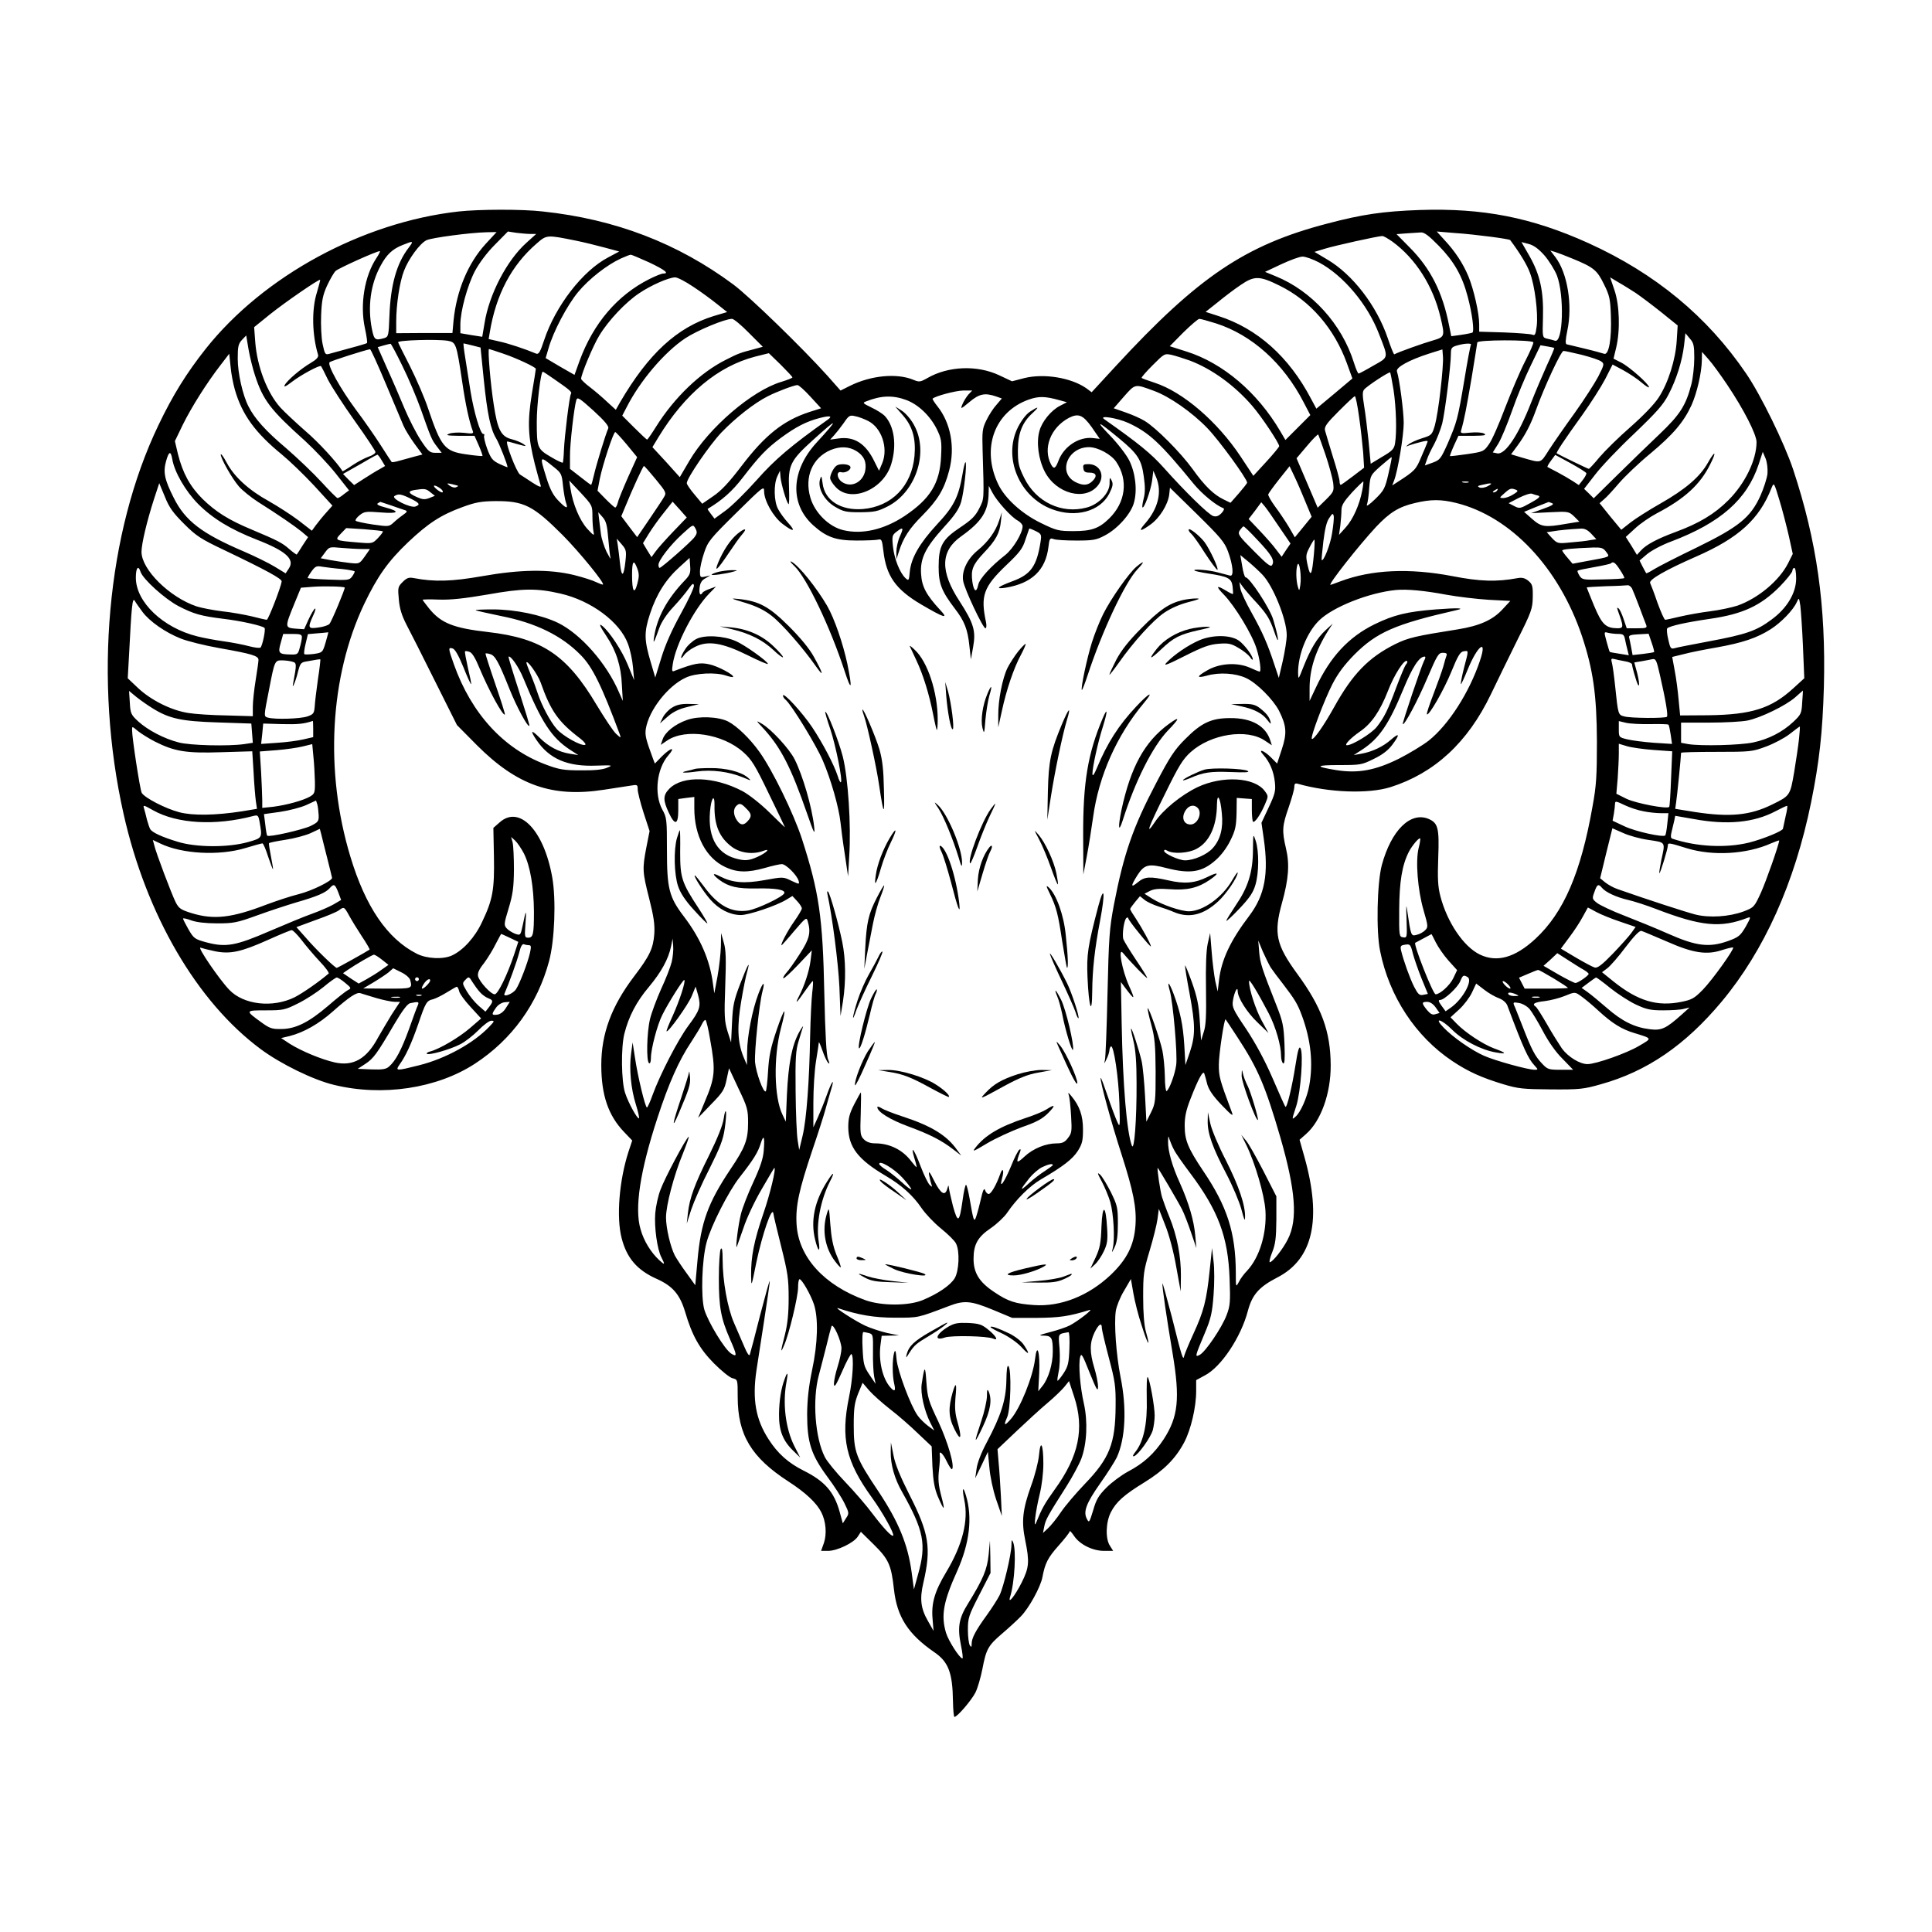<?xml version="1.0" standalone="no"?>
<!DOCTYPE svg PUBLIC "-//W3C//DTD SVG 20010904//EN"
 "http://www.w3.org/TR/2001/REC-SVG-20010904/DTD/svg10.dtd">
<svg version="1.0" xmlns="http://www.w3.org/2000/svg"
 width="1024pt" height="1024pt" viewBox="0 0 1024 1024"
 preserveAspectRatio="xMidYMid meet">

<g transform="translate(0,1024) scale(0.1,-0.1)"
fill="#000000" stroke="none">
<path d="M2430 9119 c-508 -57 -1032 -341 -1339 -727 -102 -129 -175 -246
-251 -405 -274 -571 -344 -1352 -185 -2061 120 -535 389 -996 726 -1246 106
-79 280 -164 389 -190 257 -63 546 -19 747 112 196 128 332 316 393 543 30
110 38 327 17 445 -44 249 -174 385 -279 291 l-33 -29 3 -154 c3 -173 -6 -226
-63 -345 -37 -80 -99 -149 -159 -177 -47 -22 -134 -18 -187 9 -156 79 -272
249 -352 515 -137 453 -109 954 73 1338 71 148 127 227 233 328 107 101 174
145 290 187 68 25 98 30 172 31 153 1 201 -24 358 -181 89 -90 221 -252 213
-261 -2 -2 -18 4 -35 12 -17 9 -70 26 -118 38 -132 32 -285 30 -488 -6 -159
-28 -253 -31 -362 -10 -26 5 -37 1 -59 -21 -25 -25 -26 -30 -20 -93 4 -48 16
-85 40 -132 19 -36 87 -170 151 -299 l117 -234 106 -107 c213 -213 399 -278
672 -236 58 9 122 19 143 22 35 6 37 5 37 -20 0 -14 14 -70 31 -123 l32 -98
-17 -86 c-22 -115 -21 -130 15 -272 24 -95 30 -136 27 -187 -6 -77 -24 -116
-107 -225 -120 -158 -174 -304 -174 -470 0 -159 37 -267 120 -354 l44 -46 -20
-60 c-49 -152 -65 -347 -36 -458 27 -105 82 -169 185 -215 85 -38 123 -82 151
-174 37 -126 76 -196 153 -274 40 -40 84 -76 99 -79 27 -7 27 -7 27 -99 0
-201 72 -321 270 -449 91 -59 148 -113 173 -162 25 -49 30 -115 14 -163 l-15
-42 37 0 c48 0 135 42 157 75 l17 26 69 -68 c78 -77 92 -108 106 -235 16 -148
75 -239 214 -335 75 -51 97 -109 99 -260 1 -46 4 -83 8 -83 15 0 90 88 111
129 12 24 28 80 37 125 20 105 30 124 105 188 34 29 79 70 99 91 43 44 104
155 114 207 14 75 29 104 86 168 32 36 59 70 59 76 0 5 10 -6 23 -25 30 -45
98 -79 159 -79 l48 0 -17 27 c-25 37 -22 126 5 178 28 55 71 93 179 159 102
63 164 125 210 212 35 67 63 185 63 271 l0 58 46 25 c87 45 192 204 228 342
23 86 59 127 156 177 189 97 237 307 144 638 l-26 92 34 30 c80 70 132 217
131 366 -1 178 -48 307 -177 483 -113 155 -126 215 -81 377 35 126 41 205 21
288 -22 94 -20 120 14 217 16 47 30 95 30 108 0 17 4 22 18 18 165 -47 373
-55 492 -18 233 74 409 236 532 492 33 69 96 198 140 287 76 152 81 167 82
229 1 58 -2 68 -24 86 -17 14 -33 18 -55 14 -113 -21 -201 -18 -345 10 -230
44 -430 35 -595 -27 -27 -10 -51 -19 -53 -19 -15 0 150 209 242 308 72 76 120
106 206 126 84 20 138 20 219 0 289 -72 544 -343 666 -706 59 -178 78 -310 79
-558 0 -181 -3 -235 -23 -343 -62 -353 -153 -564 -303 -703 -108 -100 -204
-127 -295 -83 -86 42 -173 171 -209 310 -13 51 -15 93 -11 204 6 157 -1 183
-52 205 -96 39 -197 -61 -247 -245 -25 -94 -31 -351 -9 -456 48 -240 188 -453
383 -583 84 -56 155 -88 271 -123 77 -23 103 -26 251 -27 151 -1 173 1 264 27
245 68 448 207 641 438 226 271 387 629 474 1055 44 217 61 371 68 614 11 430
-37 771 -163 1152 -46 138 -172 396 -249 508 -206 303 -481 530 -835 691 -303
137 -560 187 -895 176 -194 -7 -305 -23 -490 -72 -434 -113 -684 -282 -1119
-753 l-130 -141 -28 21 c-80 56 -224 80 -329 54 l-65 -17 -68 32 c-117 55
-270 49 -381 -15 -37 -21 -43 -22 -74 -9 -87 36 -223 24 -336 -32 l-50 -25
-69 78 c-135 150 -412 419 -499 484 -295 219 -626 346 -1009 387 -112 13 -338
12 -448 0z m143 -173 c-92 -101 -153 -246 -169 -404 l-6 -67 -149 0 -149 -1 0
62 c0 89 18 209 41 268 23 62 85 147 120 163 27 13 232 40 317 42 l54 1 -59
-64z m239 54 l30 0 -51 -46 c-105 -94 -199 -275 -223 -428 l-12 -71 -58 9 -58
10 0 45 c0 72 37 207 77 284 23 43 64 98 106 140 l69 70 45 -7 c25 -3 59 -6
75 -6z m4814 -63 c80 -82 124 -158 153 -269 24 -89 36 -184 25 -191 -5 -2 -32
-8 -61 -12 l-51 -7 -12 59 c-34 174 -98 300 -207 410 l-71 72 51 4 c29 2 63 4
77 5 18 2 42 -16 96 -71z m277 48 c54 -7 100 -15 101 -17 51 -68 90 -132 105
-174 26 -68 44 -214 36 -282 -6 -45 -9 -52 -23 -46 -9 4 -77 9 -149 12 l-133
4 0 40 c0 58 -29 185 -57 253 -29 69 -70 132 -128 194 l-40 44 95 -8 c52 -3
139 -13 193 -20z m-4848 -21 c39 -8 105 -24 149 -36 l78 -21 -58 -31 c-136
-71 -280 -258 -340 -439 -21 -64 -29 -77 -43 -71 -57 24 -144 53 -194 64 l-57
13 6 36 c33 200 115 355 248 470 54 47 53 47 211 15z m4324 -4 c124 -90 217
-236 256 -402 24 -102 23 -104 -42 -123 -46 -13 -176 -59 -203 -73 -3 -1 -18
36 -34 84 -59 174 -187 340 -322 419 l-67 40 56 17 c52 16 277 66 303 67 6 1
30 -13 53 -29z m-5213 -33 c-64 -83 -96 -198 -102 -362 -4 -104 -5 -110 -27
-117 -49 -14 -54 -10 -66 49 -23 117 -7 237 46 334 32 60 63 89 116 110 59 24
61 23 33 -14z m6020 -41 c24 -28 54 -76 66 -106 40 -105 33 -359 -10 -346 -9
3 -28 8 -42 11 -25 6 -25 6 -22 112 4 138 -15 226 -71 325 l-43 75 38 -10 c27
-7 52 -25 84 -61z m-6191 -14 c-63 -95 -88 -246 -61 -371 9 -41 14 -77 11 -79
-3 -4 -55 -18 -202 -58 -19 -5 -22 0 -33 52 -7 32 -10 100 -8 153 3 78 9 108
32 158 16 34 36 69 45 77 15 14 214 104 234 105 4 1 -4 -16 -18 -37z m6340 -3
c112 -46 130 -61 166 -135 30 -60 34 -79 37 -167 5 -122 -11 -212 -36 -202
-10 3 -55 16 -102 27 -47 11 -90 22 -96 23 -8 2 -7 23 3 72 29 135 1 306 -63
390 l-27 35 24 -7 c13 -4 56 -20 94 -36z m-4894 -20 c84 -40 108 -59 74 -59
-9 0 -41 -13 -73 -29 -171 -86 -297 -235 -370 -433 l-27 -75 -77 44 -76 45 15
51 c25 89 99 229 157 299 58 70 153 144 227 178 24 11 48 20 52 20 5 0 49 -19
98 -41z m3550 0 c129 -69 258 -222 318 -379 51 -131 53 -121 -30 -168 -39 -23
-75 -42 -78 -42 -4 0 -15 26 -25 58 -64 204 -223 380 -415 458 l-56 23 85 40
c47 22 98 41 114 41 15 0 55 -14 87 -31z m-3318 -128 c40 -26 97 -68 127 -92
l54 -43 -71 -21 c-194 -60 -346 -199 -497 -458 l-22 -39 -45 41 c-24 23 -65
58 -91 78 -27 20 -48 41 -48 45 0 24 64 177 96 229 48 80 141 178 212 225 64
43 156 83 190 84 13 0 55 -22 95 -49z m3109 5 c163 -80 290 -227 357 -412 l29
-80 -95 -80 -96 -80 -28 52 c-117 223 -285 373 -491 439 l-68 22 63 50 c34 28
89 70 122 92 73 50 100 50 207 -3z m1888 -39 c25 -17 85 -62 134 -101 l88 -71
-5 -80 c-6 -101 -45 -224 -95 -301 -24 -37 -81 -96 -150 -157 -62 -54 -135
-126 -164 -160 -28 -34 -54 -62 -57 -62 -5 0 -147 69 -170 82 -5 3 37 67 135
203 45 63 100 149 122 191 l39 77 56 -30 c31 -17 75 -46 97 -65 22 -19 40 -30
40 -25 0 16 -105 109 -147 130 l-41 21 14 58 c22 92 18 226 -9 305 l-23 68 45
-27 c25 -14 66 -40 91 -56z m-6990 4 c-29 -90 -26 -227 6 -332 3 -12 -9 -25
-38 -42 -53 -31 -125 -92 -139 -118 -7 -13 6 -8 38 17 48 37 150 92 155 83 2
-2 18 -34 36 -71 19 -37 83 -136 143 -220 60 -84 109 -158 109 -164 0 -7 -16
-18 -35 -24 -20 -7 -59 -27 -87 -46 -28 -19 -52 -33 -52 -32 -28 45 -126 153
-199 215 -51 45 -110 100 -130 122 -71 78 -124 218 -134 347 l-6 80 84 68 c80
64 260 188 266 183 1 -2 -7 -31 -17 -66z m2289 -215 l74 -74 -44 -12 c-76 -20
-83 -22 -150 -56 -137 -68 -275 -201 -372 -356 -23 -37 -44 -67 -47 -68 -3 0
-34 29 -69 64 l-63 63 23 44 c71 140 200 292 311 366 64 42 210 103 248 103 9
0 49 -33 89 -74z m2476 50 c190 -61 358 -211 465 -419 l35 -67 -66 -66 -66
-66 -27 46 c-121 206 -304 362 -498 423 l-88 28 72 73 c40 39 78 72 85 72 7 0
46 -11 88 -24z m2535 -184 c0 -43 -7 -105 -15 -137 -29 -114 -61 -163 -168
-265 -55 -52 -156 -150 -225 -218 l-125 -123 -25 25 -26 25 59 76 c32 42 124
139 206 216 119 114 154 153 182 207 43 82 73 179 83 263 l7 63 23 -28 c21
-23 24 -38 24 -104z m-7629 -90 c43 -133 82 -184 266 -349 50 -46 123 -123
162 -172 l71 -90 -27 -20 c-14 -12 -29 -21 -34 -21 -4 0 -42 38 -85 85 -43 47
-128 128 -188 180 -108 91 -167 157 -199 221 -31 60 -57 177 -57 253 0 64 3
78 22 99 l23 24 12 -72 c7 -40 22 -102 34 -138z m1021 182 c45 -8 47 -12 78
-219 18 -123 37 -209 56 -260 5 -13 -1 -15 -47 -9 -30 3 -65 1 -79 -5 -20 -8
-10 -10 55 -11 l80 0 23 -52 c12 -28 21 -53 19 -55 -2 -1 -41 2 -87 9 -113 16
-132 39 -201 243 -18 55 -62 156 -96 224 -35 68 -63 125 -63 127 0 11 203 17
262 8z m5755 -8 c3 -3 -16 -47 -42 -98 -27 -51 -74 -163 -107 -248 -32 -85
-70 -173 -86 -194 -27 -39 -29 -40 -116 -53 -49 -7 -90 -12 -91 -10 -1 1 8 26
21 55 l24 52 77 0 c62 1 74 3 59 12 -11 6 -41 8 -73 5 -47 -5 -53 -4 -49 11
17 58 28 117 56 280 16 100 30 184 30 187 0 14 283 15 297 1z m-5995 -124 c32
-64 75 -166 97 -227 55 -156 59 -166 87 -202 l25 -33 -33 0 c-30 0 -38 7 -78
67 -24 37 -63 113 -86 168 -23 55 -64 151 -92 212 l-50 113 31 9 c18 5 34 9
37 9 3 0 31 -52 62 -116z m372 107 l43 -11 17 -169 c19 -185 36 -265 67 -315
15 -25 59 -136 59 -150 0 -2 -19 6 -43 17 -37 18 -45 28 -65 81 -12 33 -19 65
-16 69 3 5 1 9 -5 9 -15 0 -49 115 -67 225 -9 55 -21 135 -28 178 -7 42 -11
77 -9 77 2 0 23 -5 47 -11z m5292 3 c-3 -5 -19 -89 -35 -188 -35 -208 -39
-220 -88 -335 -36 -80 -41 -87 -79 -101 l-42 -15 11 31 c5 17 23 54 38 81 15
28 34 77 43 110 15 62 46 307 46 369 0 31 4 37 33 45 41 12 80 13 73 3z m442
-16 c1 -2 -16 -43 -39 -92 -22 -49 -61 -140 -85 -201 -66 -169 -136 -274 -178
-266 l-24 5 29 46 c16 26 49 106 74 177 25 72 69 178 98 237 l52 108 35 -6
c19 -3 36 -7 38 -8z m-6194 -188 c43 -101 85 -201 94 -223 9 -22 36 -65 59
-97 l42 -57 -42 -11 c-23 -6 -59 -16 -80 -22 -20 -6 -39 -9 -41 -7 -2 2 -28
42 -58 89 -30 47 -89 132 -132 189 -82 111 -153 238 -139 251 6 7 189 65 214
69 4 1 41 -81 83 -181z m622 158 c69 -23 174 -72 174 -81 0 -2 -9 -62 -21
-132 -24 -149 -21 -226 16 -374 14 -53 28 -104 31 -113 4 -11 -10 -6 -44 16
-28 18 -57 38 -66 43 -18 11 -81 175 -67 175 4 0 30 -7 57 -15 44 -12 47 -12
29 1 -11 8 -39 20 -63 26 -56 14 -75 50 -95 183 -17 107 -33 295 -25 295 2 0
36 -11 74 -24z m4969 -193 c-8 -75 -22 -160 -30 -188 -15 -50 -17 -52 -68 -68
-29 -9 -62 -24 -72 -33 -11 -8 -14 -12 -7 -9 8 4 36 13 64 20 37 10 48 11 44
2 -2 -7 -17 -42 -33 -79 -28 -67 -33 -73 -126 -133 l-28 -18 10 26 c20 51 51
239 51 305 0 60 -22 230 -36 274 -6 21 65 60 171 94 l70 22 3 -39 c2 -22 -4
-101 -13 -176z m750 186 c46 -12 92 -27 102 -35 17 -12 16 -17 -16 -80 -19
-36 -75 -123 -125 -193 -50 -69 -111 -157 -135 -194 -49 -76 -37 -73 -149 -41
l-53 16 34 46 c41 56 70 111 98 189 46 127 133 313 146 313 8 0 52 -10 98 -21z
m-4185 -119 c0 -4 -27 -14 -59 -24 -155 -46 -384 -243 -487 -418 l-51 -87 -72
80 -73 79 32 53 c141 231 316 376 513 427 l72 18 63 -61 c34 -34 62 -64 62
-67z m2106 89 c117 -44 238 -132 331 -240 51 -59 143 -198 143 -214 -1 -5 -32
-43 -69 -83 l-68 -74 -68 103 c-123 185 -305 341 -454 390 -36 12 -68 23 -70
26 -3 2 23 32 58 67 62 62 63 63 101 55 21 -5 65 -19 96 -30z m2849 -129 c88
-131 155 -263 155 -303 0 -95 -61 -220 -149 -308 -74 -74 -156 -123 -281 -169
-95 -35 -156 -67 -184 -99 l-20 -22 -29 48 -30 47 50 46 c27 25 78 60 114 79
149 78 230 153 283 259 36 71 27 78 -12 9 -42 -75 -120 -141 -250 -215 -62
-35 -134 -81 -161 -102 l-48 -38 -58 70 -57 71 24 21 c14 11 49 50 79 85 30
35 104 106 166 157 121 101 177 167 218 256 29 64 54 172 55 238 l1 45 35 -40
c20 -22 64 -83 99 -135z m-7910 -26 c38 -132 108 -228 250 -344 39 -32 116
-106 170 -164 l97 -106 -33 -37 c-19 -21 -43 -51 -55 -67 l-21 -29 -71 55
c-40 30 -110 75 -156 101 -107 59 -184 129 -224 204 -17 32 -32 52 -32 44 0
-21 59 -126 96 -169 18 -21 64 -58 101 -82 108 -68 195 -128 232 -158 l34 -29
-29 -44 c-15 -24 -29 -46 -31 -48 -1 -2 -19 11 -39 28 -38 34 -62 46 -202 105
-120 50 -188 93 -258 161 -67 67 -105 136 -131 239 l-16 68 42 87 c47 95 128
223 200 316 l46 60 7 -67 c3 -37 14 -93 23 -124z m1693 56 c84 -58 95 -68 88
-78 -8 -13 -34 -225 -37 -297 -1 -33 -4 -63 -6 -67 -1 -3 -30 10 -63 30 -72
42 -75 50 -75 187 0 90 21 265 32 265 2 0 30 -18 61 -40z m4448 -56 c14 -92
18 -223 8 -284 -5 -30 -15 -40 -68 -71 l-61 -37 -11 118 c-7 65 -17 150 -24
190 -9 55 -9 74 0 85 15 19 133 96 138 91 2 -2 10 -44 18 -92z m-3091 -36 l57
-62 -63 -20 c-137 -45 -234 -122 -358 -285 -67 -88 -108 -132 -151 -161 l-58
-40 -41 49 c-23 27 -41 54 -41 60 0 26 119 200 183 268 75 78 175 157 247 193
47 24 137 58 156 59 7 1 38 -27 69 -61z m1822 30 c82 -30 201 -113 282 -197
63 -65 211 -269 211 -289 0 -4 -20 -29 -44 -57 l-44 -50 -35 17 c-53 25 -102
72 -166 162 -64 88 -194 219 -254 255 -21 13 -66 33 -101 45 l-63 22 54 62
c61 69 57 68 160 30z m-985 -20 c-11 -13 -25 -36 -31 -51 -11 -27 -10 -27 37
12 52 44 82 50 141 30 l31 -11 -28 -33 c-16 -17 -40 -54 -53 -81 -22 -44 -24
-59 -21 -159 8 -270 9 -257 -18 -310 -20 -40 -40 -60 -100 -100 -96 -64 -115
-98 -115 -210 0 -89 16 -129 86 -221 51 -66 68 -110 77 -197 l8 -72 12 67 c15
84 3 125 -72 241 -104 159 -102 266 8 344 111 79 145 134 146 232 l1 36 19
-36 c24 -46 101 -131 134 -148 14 -8 26 -21 26 -30 0 -37 -50 -119 -91 -152
-78 -61 -137 -126 -144 -158 -9 -44 -23 -38 -31 14 -9 65 1 91 60 154 64 67
85 105 91 168 l5 48 -14 -43 c-19 -59 -59 -114 -114 -159 -55 -45 -86 -110
-77 -162 7 -44 105 -251 118 -251 5 0 7 14 3 33 -30 140 -13 186 108 302 71
67 87 89 101 135 10 30 19 56 20 58 2 2 17 -4 35 -13 30 -15 31 -19 25 -58
-20 -128 -52 -172 -147 -207 -81 -30 -97 -44 -38 -35 139 23 212 93 227 216 5
45 8 49 27 42 12 -5 66 -8 121 -8 89 0 106 3 151 27 67 35 138 114 154 173 19
66 8 159 -25 225 -15 30 -62 91 -104 134 -79 82 -64 77 51 -18 98 -81 118
-112 130 -200 8 -53 8 -87 0 -117 -6 -24 -9 -45 -7 -48 9 -9 43 86 51 139 l7
55 15 -35 c32 -77 11 -165 -59 -245 -38 -43 -26 -45 29 -5 48 34 92 105 99
158 l4 37 143 -140 c123 -121 146 -148 164 -196 27 -73 33 -135 12 -130 -8 2
-37 10 -65 17 -47 13 -134 20 -124 10 3 -3 36 -10 74 -16 105 -16 122 -25 128
-68 2 -20 3 -38 2 -40 -2 -2 -18 6 -36 17 -53 32 -57 25 -12 -21 59 -61 150
-211 173 -286 18 -57 26 -122 16 -122 -2 0 -25 9 -51 21 -68 30 -163 24 -228
-15 -56 -32 -56 -42 0 -27 66 19 153 13 208 -13 56 -26 142 -112 174 -173 40
-80 43 -119 15 -204 l-25 -76 -33 33 c-38 38 -72 48 -39 12 33 -37 54 -87 60
-143 5 -47 1 -63 -33 -135 l-38 -81 12 -83 c27 -187 6 -300 -76 -409 -101
-133 -148 -233 -161 -342 l-7 -60 -13 56 c-6 31 -15 101 -19 155 l-8 99 -13
-57 c-8 -39 -11 -118 -9 -240 2 -141 0 -193 -12 -228 l-14 -45 -7 105 c-5 83
-14 126 -42 205 -20 55 -36 94 -36 87 -1 -7 10 -74 24 -148 31 -168 31 -221 2
-309 l-24 -70 -6 105 c-7 110 -21 176 -57 273 -24 63 -36 73 -20 16 17 -58 42
-341 34 -394 -7 -50 -36 -129 -51 -138 -4 -3 -9 32 -9 78 -1 46 -7 107 -13
136 -13 62 -72 232 -78 225 -2 -2 6 -41 19 -87 19 -71 22 -109 23 -249 0 -155
-1 -168 -24 -215 l-25 -50 -7 135 c-4 74 -12 158 -18 185 -14 60 -52 178 -56
173 -2 -2 4 -32 13 -68 11 -45 16 -113 16 -220 1 -191 -12 -366 -25 -332 -27
71 -48 321 -54 647 l-4 220 20 -27 c54 -72 58 -71 23 7 -37 82 -60 208 -32
174 39 -47 128 -139 128 -132 0 5 -27 48 -60 97 -32 48 -62 97 -66 108 -8 25
4 106 17 113 5 4 9 2 9 -2 0 -5 27 -42 60 -82 33 -41 60 -71 60 -67 0 12 -48
99 -79 146 -17 25 -31 48 -31 52 0 3 12 20 26 37 l26 31 25 -20 c14 -11 47
-26 72 -34 25 -8 63 -21 83 -30 80 -34 156 -16 234 56 43 39 104 129 104 153
0 6 -13 -13 -29 -40 -52 -91 -154 -164 -229 -165 -43 0 -143 34 -195 67 l-41
26 29 15 c22 11 48 13 106 9 90 -7 149 7 210 49 54 37 49 46 -11 16 -66 -33
-122 -38 -208 -18 -98 22 -125 20 -161 -10 -39 -32 -39 -21 -2 38 36 56 59 62
154 37 125 -32 188 -22 260 42 28 24 59 65 78 104 27 54 31 76 33 145 l1 81
40 -3 40 -3 0 -57 c0 -31 3 -59 6 -63 9 -8 40 37 64 93 18 42 18 43 -2 70 -54
73 -224 82 -356 20 -87 -42 -184 -121 -226 -185 -53 -79 -35 -29 55 152 72
147 93 181 135 219 107 96 298 126 394 60 l36 -24 -7 22 c-24 80 -99 123 -214
122 -100 0 -153 -25 -239 -112 -56 -56 -81 -94 -153 -232 -123 -234 -172 -375
-224 -645 -24 -127 -27 -171 -34 -470 -4 -181 -10 -341 -14 -355 -5 -20 -3
-19 8 5 9 17 15 38 16 47 0 9 4 19 8 22 15 9 41 -167 45 -301 4 -131 3 -132
-13 -95 -9 20 -32 81 -50 135 -18 53 -34 96 -36 94 -7 -7 58 -244 111 -407 62
-194 80 -282 73 -377 -8 -104 -45 -178 -132 -261 -118 -111 -265 -169 -406
-159 -99 7 -137 19 -212 70 -78 52 -108 101 -108 175 0 76 22 116 92 163 33
23 71 59 86 81 48 71 119 142 179 177 118 69 167 107 195 150 24 38 28 55 28
115 0 73 -18 124 -61 176 -17 21 -20 21 -14 5 4 -11 9 -60 12 -110 5 -82 3
-92 -17 -117 -16 -22 -30 -28 -59 -28 -58 0 -125 -27 -171 -70 -43 -40 -47
-36 -23 26 4 11 3 15 -4 11 -6 -4 -26 -42 -43 -85 -37 -89 -66 -130 -49 -68
13 46 3 62 -11 20 -18 -50 -44 -98 -58 -102 -6 -2 -16 6 -20 18 -6 17 -12 5
-26 -57 -10 -43 -22 -84 -26 -92 -8 -16 -12 -4 -31 107 -7 39 -15 72 -19 72
-4 0 -12 -36 -18 -81 -17 -120 -25 -125 -51 -32 -11 44 -21 88 -22 99 -1 14
-3 13 -8 -6 -12 -42 -34 -28 -69 40 -23 47 -31 57 -28 35 3 -16 8 -39 12 -50
6 -18 5 -18 -9 -5 -8 8 -30 52 -47 97 -34 91 -56 120 -34 46 8 -25 13 -47 12
-49 -2 -1 -14 13 -28 31 -46 61 -115 95 -192 95 -25 0 -45 7 -59 21 -19 19
-21 30 -17 135 2 63 2 114 1 114 -2 0 -17 -28 -35 -62 -26 -51 -32 -75 -32
-123 1 -105 52 -171 198 -257 85 -50 146 -105 191 -172 19 -28 64 -76 102
-107 37 -30 74 -66 80 -80 21 -40 16 -146 -7 -184 -23 -38 -90 -83 -170 -116
-75 -31 -218 -31 -304 0 -218 79 -354 228 -364 402 -6 97 13 183 84 394 30 88
61 185 69 215 8 30 22 77 30 105 21 68 3 44 -24 -32 -12 -34 -33 -86 -46 -115
l-24 -53 0 130 c0 72 6 171 14 220 8 50 15 95 15 100 0 6 9 -14 19 -43 10 -29
24 -59 30 -65 9 -9 9 -4 0 18 -9 21 -15 130 -20 350 -8 405 -28 538 -119 820
-44 134 -156 364 -225 460 -49 69 -118 136 -166 161 -52 26 -157 30 -218 8
-63 -22 -116 -64 -129 -103 l-10 -29 34 23 c98 66 295 36 404 -62 44 -39 63
-70 135 -220 47 -96 85 -176 85 -177 0 -2 -37 34 -82 78 -48 47 -108 94 -143
113 -149 78 -316 84 -387 13 -34 -35 -35 -60 -3 -128 32 -69 50 -64 50 14 l0
59 43 6 42 5 0 -60 c0 -147 63 -265 165 -312 62 -29 118 -30 210 -4 38 11 78
20 89 20 22 0 81 -59 89 -89 5 -19 4 -19 -39 1 -43 21 -43 21 -143 3 -107 -19
-168 -14 -235 20 -41 22 -43 12 -4 -18 50 -37 96 -48 199 -46 102 2 152 -7
146 -25 -6 -19 -143 -84 -192 -92 -89 -13 -160 26 -235 129 -23 31 -44 57 -47
57 -10 0 45 -86 82 -128 46 -52 103 -81 161 -82 43 0 188 49 241 81 l33 20 25
-27 c14 -15 25 -32 25 -39 0 -6 -18 -37 -40 -68 -35 -49 -76 -127 -67 -127 1
0 32 34 67 76 60 70 65 74 71 52 18 -61 10 -94 -42 -174 -28 -44 -60 -89 -72
-101 -11 -13 -18 -25 -15 -28 3 -3 38 29 78 71 l73 77 -7 -56 c-7 -54 -32
-132 -62 -189 -23 -44 -10 -33 31 27 21 30 40 55 43 55 3 0 1 -28 -3 -62 -4
-35 -9 -137 -11 -228 -4 -236 -19 -443 -40 -530 l-18 -75 -8 50 c-5 28 -10
145 -11 260 -2 176 1 219 16 267 9 32 20 65 23 75 3 10 -6 -3 -21 -29 -38 -71
-56 -166 -64 -328 l-6 -145 -18 38 c-44 91 -48 303 -8 456 33 124 21 119 -23
-10 -31 -92 -40 -134 -45 -216 -3 -56 -9 -104 -12 -107 -12 -12 -52 99 -57
154 -4 59 22 309 39 374 16 60 3 53 -21 -11 -32 -83 -60 -226 -60 -308 l-1
-70 -19 45 c-31 77 -34 161 -11 295 11 66 25 135 31 154 19 68 3 39 -36 -62
-34 -88 -40 -116 -44 -207 l-5 -105 -19 59 c-16 53 -18 81 -12 240 5 143 4
192 -8 231 l-14 50 -1 -70 c-1 -38 -9 -110 -18 -160 l-17 -90 -7 50 c-16 126
-67 243 -154 357 -79 104 -90 148 -90 353 0 162 -1 172 -25 215 -44 82 -29
216 32 286 41 47 15 43 -33 -4 l-38 -39 -10 26 c-38 103 -43 123 -38 158 16
98 116 227 211 271 52 25 160 30 215 11 18 -6 34 -9 36 -7 10 9 -81 58 -126
67 -49 11 -80 5 -182 -34 -16 -7 -17 -3 -11 36 16 104 111 288 192 372 l37 38
-33 -12 c-17 -6 -35 -15 -38 -20 -12 -20 -20 -7 -16 26 3 26 12 40 31 50 l26
15 -27 -6 c-26 -6 -28 -4 -28 28 0 19 10 63 22 98 20 60 31 74 170 211 143
141 148 145 148 115 0 -50 49 -136 98 -173 59 -45 72 -41 29 6 -20 22 -44 55
-53 73 -22 40 -24 131 -4 173 l14 30 3 -35 c4 -38 31 -130 42 -142 4 -5 5 34
3 85 -5 120 7 146 125 253 137 124 143 121 20 -13 -135 -148 -142 -324 -17
-437 70 -63 120 -81 230 -81 52 0 104 2 115 5 18 4 20 -2 27 -59 15 -134 65
-205 201 -285 123 -72 147 -79 100 -29 -74 80 -97 124 -101 190 -6 83 23 141
122 250 56 61 79 95 90 132 15 51 33 211 23 211 -3 0 -10 -30 -16 -66 -21
-120 -46 -169 -136 -265 -92 -100 -136 -177 -143 -250 -4 -47 -6 -49 -23 -33
-29 27 -59 101 -66 166 -6 56 -4 62 18 79 36 28 40 23 19 -23 -11 -24 -19 -61
-19 -83 l0 -40 13 40 c23 74 56 124 124 192 83 84 117 140 143 240 32 122 8
251 -62 339 -16 20 -28 39 -26 41 15 14 121 42 161 43 l49 0 -21 -22z m-1908
-178 c-15 -34 -63 -192 -75 -244 -7 -31 -14 -56 -16 -56 -2 0 -28 19 -58 43
l-54 42 0 65 c-1 64 22 263 34 301 6 16 18 8 91 -58 59 -54 82 -82 78 -93z
m1579 150 c65 -24 128 -85 163 -156 23 -48 26 -63 22 -141 -6 -144 -57 -227
-195 -319 -108 -71 -223 -98 -323 -74 -77 18 -152 93 -175 173 -32 110 11 211
108 252 49 20 95 19 135 -5 41 -25 56 -58 48 -104 -12 -63 -76 -94 -124 -60
-28 20 -30 59 -2 51 23 -6 56 16 46 31 -8 13 -55 16 -72 4 -15 -10 -34 -47
-34 -66 0 -9 12 -29 28 -46 79 -89 255 -17 296 121 30 99 16 201 -35 255 -11
11 -42 31 -70 44 -47 23 -49 25 -27 33 78 31 141 33 211 7z m812 -1 l40 -11
-37 -19 c-47 -24 -96 -84 -109 -134 -17 -60 -5 -149 28 -214 61 -119 216 -159
283 -73 39 49 11 112 -51 112 -26 0 -30 -3 -27 -22 2 -18 10 -23 32 -23 37 0
43 -18 17 -44 -25 -25 -51 -26 -91 -6 -95 49 -42 185 72 185 47 0 119 -39 145
-79 64 -96 49 -214 -38 -299 -54 -53 -94 -67 -189 -67 -79 0 -91 3 -173 43
-101 49 -190 130 -226 205 -91 189 -21 384 161 449 54 19 88 18 163 -3z m1588
-86 c9 -60 18 -145 22 -190 l5 -82 -59 -45 c-33 -25 -62 -46 -65 -46 -3 0 -6
8 -6 19 0 10 -16 70 -36 132 -19 63 -38 125 -41 137 -5 20 8 38 73 103 43 43
81 79 85 79 4 0 14 -48 22 -107z m-2818 -19 c-189 -134 -278 -209 -374 -318
-58 -65 -132 -138 -165 -162 l-59 -43 -19 25 c-11 14 -19 26 -17 27 77 46 130
93 186 166 88 114 125 153 203 211 79 58 134 86 203 104 57 15 73 11 42 -10z
m216 -5 c72 -36 108 -144 75 -224 l-17 -40 -24 48 c-46 96 -107 135 -191 123
l-44 -6 21 23 c11 12 34 41 51 65 27 40 32 43 61 36 18 -3 48 -15 68 -25z
m1186 -34 l42 -61 -35 4 c-76 9 -157 -45 -185 -123 -15 -39 -24 -43 -38 -17
-45 85 -3 195 94 247 51 26 75 16 122 -50z m194 23 c110 -51 169 -106 347
-324 43 -52 117 -113 155 -127 8 -3 4 -13 -9 -27 -16 -16 -28 -20 -44 -15 -25
8 -146 126 -262 256 -67 75 -132 128 -315 257 -33 23 69 7 128 -20z m-2659
-114 l55 -67 -48 -106 c-26 -59 -51 -119 -54 -134 -4 -15 -10 -27 -14 -27 -4
0 -26 20 -50 44 l-44 45 12 63 c15 74 72 248 82 248 3 0 31 -30 61 -66z m3703
-53 c19 -56 37 -123 41 -149 5 -45 4 -48 -38 -90 l-44 -43 -56 131 -56 131 55
65 c30 36 57 63 60 61 2 -3 19 -51 38 -106z m-6112 -24 c11 -68 70 -170 137
-238 77 -77 170 -134 310 -189 155 -60 204 -104 171 -153 l-17 -26 -59 36
c-33 20 -107 56 -165 81 -220 94 -308 161 -369 283 -49 97 -57 136 -41 194 15
54 25 57 33 12z m8455 -78 c-3 -25 -20 -78 -38 -118 -53 -115 -114 -164 -339
-274 -102 -49 -203 -101 -224 -114 -22 -14 -40 -23 -42 -21 -1 2 -10 17 -19
35 l-16 32 40 34 c23 19 79 49 128 67 261 99 401 222 463 408 l22 67 15 -35
c8 -20 12 -54 10 -81z m-7345 71 l18 -30 -31 -18 c-17 -9 -54 -32 -82 -50
l-51 -33 -30 29 -29 30 48 27 c27 15 67 38 89 51 22 13 42 23 45 24 3 0 14
-14 23 -30z m6385 -68 c1 -5 -7 -21 -19 -36 l-21 -27 -32 21 c-17 11 -53 32
-81 47 -27 14 -52 27 -53 28 -2 2 6 17 19 34 l22 30 81 -44 c44 -24 82 -48 84
-53z m-1049 -3 c-18 -79 -24 -89 -71 -135 -30 -29 -48 -41 -43 -29 4 11 10 51
12 88 6 67 6 68 61 117 31 27 57 48 58 47 2 -2 -6 -41 -17 -88z m-4423 35 c39
-31 42 -37 48 -99 4 -36 11 -76 16 -90 13 -35 0 -31 -42 13 -26 27 -43 59 -62
120 -37 119 -37 118 40 56z m540 -65 c55 -67 57 -72 43 -94 -7 -13 -43 -66
-78 -118 l-64 -94 -42 55 -42 56 23 55 c35 86 92 211 97 211 3 0 31 -32 63
-71z m3444 -121 l32 -77 -44 -54 -45 -55 -33 57 c-19 31 -51 79 -73 108 -21
29 -37 57 -35 63 2 6 28 42 58 80 l55 69 27 -57 c15 -31 41 -92 58 -134z
m-3780 -75 c0 -32 3 -69 6 -83 5 -22 0 -19 -34 18 -40 45 -76 131 -88 211 l-7
44 62 -66 c60 -65 61 -67 61 -124z m4080 137 c-14 -75 -49 -153 -87 -195 l-36
-40 7 49 c3 27 6 64 6 82 0 26 12 45 56 94 31 33 58 59 60 58 1 -2 -1 -23 -6
-48z m563 43 c-7 -2 -21 -2 -30 0 -10 3 -4 5 12 5 17 0 24 -2 18 -5z m-6807
-220 c64 -64 89 -80 211 -138 226 -108 308 -153 306 -167 -5 -33 -71 -203 -79
-203 -5 0 -40 8 -79 18 -38 9 -110 22 -158 27 -49 6 -110 18 -135 26 -143 48
-292 195 -292 289 0 42 28 161 67 282 l27 82 30 -72 c23 -58 44 -86 102 -144z
m1452 202 c2 -1 -4 -5 -12 -8 -8 -3 -22 1 -33 9 -17 13 -16 14 12 8 17 -4 31
-8 33 -9z m5459 -1 c-16 -9 -36 -12 -45 -8 -13 6 -11 9 13 14 50 12 62 10 32
-6z m1594 -264 l21 -96 -25 -50 c-47 -92 -158 -185 -268 -224 -31 -10 -96 -24
-145 -30 -49 -6 -120 -19 -159 -28 -38 -9 -74 -17 -79 -17 -5 0 -23 41 -41 90
-17 50 -35 97 -39 105 -7 18 82 69 244 140 226 99 335 198 400 365 12 29 13
28 41 -65 16 -52 38 -138 50 -190z m-7136 240 c3 -6 3 -10 -2 -10 -11 1 -43
26 -43 34 0 9 37 -11 45 -24z m-64 -9 l24 -19 -30 -12 c-24 -9 -36 -8 -67 6
-45 20 -48 31 -10 37 53 8 60 7 83 -12z m5654 9 c-3 -5 -12 -10 -18 -10 -7 0
-6 4 3 10 19 12 23 12 15 0z m100 4 c13 -5 10 -10 -15 -25 -17 -11 -40 -19
-53 -19 -21 1 -21 1 6 25 30 27 36 29 62 19z m118 -31 c14 -4 4 -14 -40 -38
-55 -31 -59 -32 -88 -17 l-29 15 54 28 c30 15 62 26 70 22 8 -3 23 -8 33 -10z
m-5978 -15 c49 -24 55 -33 26 -43 -27 -8 -130 43 -110 56 21 13 34 11 84 -13z
m-99 -38 c32 -11 65 -23 73 -25 11 -4 8 -10 -10 -22 -13 -9 -36 -27 -51 -41
-26 -24 -27 -24 -112 -12 -47 7 -88 16 -91 20 -3 5 7 18 22 30 24 19 34 20
111 14 96 -8 106 5 22 27 -32 8 -46 16 -38 21 7 4 13 8 14 8 0 0 27 -9 60 -20z
m1491 -139 c-40 -42 -82 -89 -93 -105 l-21 -29 -23 37 -22 37 32 52 c18 29 53
78 79 110 l46 58 38 -42 37 -42 -73 -76z m3213 26 l60 -88 -24 -35 -23 -35
-29 38 c-15 21 -55 66 -87 100 l-59 62 34 44 33 45 18 -21 c10 -12 45 -62 77
-110z m1446 126 c13 -5 1 -13 -47 -30 l-64 -23 100 5 c97 5 100 4 128 -22 l28
-28 -68 -11 c-114 -20 -133 -18 -182 25 l-43 38 63 26 c35 14 65 26 66 26 1 1
9 -2 19 -6z m-5002 -188 c4 -47 9 -94 12 -103 2 -9 -7 6 -21 33 -13 28 -27 70
-30 95 -3 25 -8 61 -10 80 l-4 35 23 -26 c19 -22 24 -43 30 -114z m3836 27
c-9 -60 -46 -152 -55 -140 -1 2 3 46 9 98 8 64 17 105 31 124 17 26 20 27 24
11 2 -10 -2 -52 -9 -93z m-3379 -19 c-17 -24 -175 -163 -185 -163 -3 0 -6 7
-6 16 0 24 63 106 127 164 56 51 56 52 69 29 10 -19 9 -27 -5 -46z m2983 -14
c75 -79 93 -109 79 -133 -7 -13 -25 0 -97 73 -82 82 -87 90 -75 110 8 11 17
21 20 21 4 0 37 -32 73 -71z m-4635 45 c3 -2 -9 -18 -25 -35 -29 -30 -29 -31
-109 -24 -120 10 -123 11 -88 47 l28 29 95 -6 c52 -4 97 -9 99 -11z m6405 -13
l27 -29 -33 -5 c-18 -4 -64 -9 -103 -12 -68 -7 -71 -6 -99 23 l-28 31 33 5
c34 6 89 11 145 14 22 2 38 -6 58 -27z m-5119 -146 c-9 -84 -21 -88 -29 -10
-4 36 -9 80 -12 98 l-5 32 26 -30 c24 -28 26 -35 20 -90z m3649 38 c-10 -112
-18 -127 -33 -60 -11 50 -10 58 10 96 11 22 23 41 25 41 3 0 2 -35 -2 -77z
m-5046 27 l43 0 -28 -40 c-28 -39 -29 -39 -78 -34 -27 3 -74 10 -102 15 l-53
10 23 31 c22 30 23 30 87 24 36 -3 84 -6 108 -6z m6595 -15 c20 -28 28 -25
-103 -49 l-75 -14 -27 32 c-15 17 -27 34 -28 38 0 7 60 12 165 16 42 1 53 -2
68 -23z m-1821 -122 c57 -60 128 -238 128 -319 0 -26 -10 -87 -21 -137 l-21
-90 -23 69 c-36 110 -63 172 -121 276 -30 53 -57 111 -60 130 l-5 33 18 -25
c10 -14 45 -55 79 -91 49 -55 65 -81 87 -145 30 -90 26 -39 -5 63 -17 58 -125
223 -146 223 -5 0 -13 27 -18 59 l-10 59 46 -38 c25 -21 57 -51 72 -67z
m-3065 -32 c-92 -97 -144 -193 -160 -296 -7 -44 -1 -33 28 48 11 30 39 73 74
110 32 34 68 78 81 97 20 27 25 31 28 17 2 -10 -29 -77 -69 -149 -49 -89 -83
-166 -104 -235 l-32 -104 -23 78 c-36 121 -37 161 -5 259 34 104 84 183 156
248 l54 49 3 -43 c3 -37 -1 -48 -31 -79z m-249 65 c10 -27 10 -43 0 -80 -16
-60 -28 -41 -28 47 0 74 9 85 28 33z m3514 -86 c-5 -33 -6 -34 -13 -10 -10 34
-11 94 -2 117 10 25 22 -61 15 -107z m1694 80 c15 -22 25 -42 23 -44 -2 -3
-53 -6 -113 -7 -103 -3 -110 -2 -124 19 -8 13 -13 25 -10 27 2 3 42 11 87 19
46 8 86 17 89 20 12 12 23 5 48 -34z m-6773 4 c37 -4 67 -10 67 -13 0 -4 -6
-16 -14 -27 -14 -19 -22 -20 -123 -16 -59 2 -110 6 -112 8 -2 1 7 17 19 34 21
29 27 32 59 26 20 -3 66 -9 104 -12z m-1068 -15 c13 -39 128 -143 200 -181 83
-43 120 -53 240 -68 92 -11 204 -36 217 -48 7 -7 -10 -91 -21 -104 -4 -4 -31
-1 -61 7 -30 8 -91 20 -135 26 -44 6 -107 18 -139 26 -182 45 -326 182 -326
311 0 53 13 69 25 31z m8775 -35 c0 -77 -49 -159 -132 -219 -79 -59 -136 -78
-329 -114 -90 -17 -173 -33 -185 -37 -18 -5 -22 1 -32 47 -7 29 -9 55 -5 59
16 13 97 31 226 50 173 25 269 69 370 171 37 38 67 76 67 84 0 8 5 15 10 15 6
0 10 -25 10 -56z m-7693 -48 c4 -4 -70 -182 -81 -193 -6 -7 -33 -16 -59 -19
-55 -8 -57 -2 -27 64 11 23 15 40 9 36 -6 -4 -21 -30 -34 -58 l-23 -51 -46 3
c-56 5 -57 7 -8 127 l37 90 65 5 c54 4 160 2 167 -4z m6823 -5 c5 -11 23 -55
39 -98 16 -43 32 -86 36 -95 6 -16 1 -18 -48 -18 l-55 0 -17 50 c-9 27 -21 52
-26 55 -11 8 -11 8 6 -40 20 -57 19 -65 -12 -65 -63 1 -82 20 -124 119 -21 52
-39 95 -39 97 0 2 46 5 103 7 56 1 107 4 114 5 7 1 17 -7 23 -17z m-5680 -27
c163 -37 316 -151 358 -266 12 -31 24 -88 27 -125 l6 -68 -34 82 c-30 74 -95
172 -133 204 -23 19 -16 2 21 -54 51 -76 77 -158 81 -257 l5 -85 -20 45 c-65
153 -203 310 -324 369 -88 42 -226 71 -346 71 -52 0 -92 -2 -90 -4 2 -3 63
-16 134 -31 184 -36 322 -104 422 -206 63 -63 112 -163 209 -424 6 -18 4 -17
-20 5 -15 13 -61 83 -104 154 -157 264 -289 353 -575 386 -184 21 -249 47
-312 124 -19 24 -35 45 -35 47 0 2 39 3 87 1 64 -2 135 6 258 27 184 33 260
34 385 5z m4695 -6 c61 -11 162 -23 225 -27 l115 -6 -39 -42 c-52 -58 -122
-90 -241 -109 -221 -35 -261 -44 -330 -78 -142 -71 -227 -159 -325 -336 -54
-97 -109 -175 -117 -166 -9 8 66 206 109 290 30 58 64 103 117 157 118 118
216 161 540 235 50 11 10 13 -109 4 -153 -12 -222 -29 -325 -79 -138 -68 -235
-173 -310 -334 l-34 -72 0 60 c-1 106 30 204 100 315 l23 35 -38 -35 c-46 -43
-79 -98 -117 -193 -28 -71 -28 -72 -29 -32 0 95 46 211 110 275 72 72 265 149
410 163 57 5 148 -3 265 -25z m-6910 -91 c37 -50 121 -109 202 -141 34 -14
126 -37 205 -51 175 -31 208 -41 208 -63 0 -9 -7 -57 -15 -107 -8 -49 -15
-113 -15 -140 l0 -51 -137 4 c-76 1 -168 7 -205 13 -90 14 -196 67 -265 131
l-56 53 7 125 c13 258 18 306 30 286 6 -11 25 -37 41 -59z m8801 -182 l7 -170
-58 -53 c-117 -107 -221 -140 -450 -143 l-150 -1 -8 83 c-4 46 -13 116 -21
156 l-13 71 61 15 c33 9 114 25 178 36 134 24 211 50 283 96 55 35 119 101
138 143 12 26 12 26 19 -18 3 -25 10 -122 14 -215z m-7816 72 c0 -2 -7 -26
-15 -55 -15 -50 -16 -51 -61 -58 -25 -3 -47 -4 -51 -1 -3 3 0 28 7 56 l12 50
46 4 c26 2 50 4 55 5 4 1 7 1 7 -1z m6836 -7 c27 0 32 -4 37 -29 3 -16 9 -41
13 -56 l7 -28 -49 8 c-27 4 -50 8 -52 10 -2 2 -9 26 -17 55 -14 52 -14 52 8
46 12 -3 36 -6 53 -6z m-6976 -17 c0 -10 -5 -35 -11 -55 -9 -35 -12 -38 -47
-37 -65 1 -70 7 -54 62 l13 47 50 0 c40 0 49 -3 49 -17z m7154 -29 c9 -26 15
-49 13 -50 -2 -2 -28 -6 -59 -10 l-55 -6 -7 38 c-4 22 -9 46 -11 54 -4 12 7
16 49 18 l54 3 16 -47z m-6298 -130 c20 -51 39 -92 41 -90 2 2 -6 41 -17 86
-10 46 -18 86 -15 88 2 2 12 1 23 -3 14 -4 31 -32 52 -83 51 -122 126 -259
136 -249 2 2 -21 75 -51 162 -30 87 -53 160 -52 161 2 2 13 1 25 -3 26 -7 45
-41 102 -184 38 -95 97 -205 106 -196 2 2 -23 84 -55 183 -32 98 -57 181 -56
183 10 10 54 -53 79 -114 96 -233 149 -314 246 -378 l45 -29 -45 7 c-60 10
-113 38 -160 85 -45 45 -52 40 -16 -13 68 -100 164 -141 317 -135 86 3 89 2
57 -11 -22 -10 -67 -15 -138 -14 -92 0 -116 4 -188 31 -222 83 -393 269 -486
530 -31 87 -31 92 -7 85 12 -3 31 -35 57 -99z m5388 34 c-57 -170 -167 -340
-271 -423 -32 -25 -103 -68 -158 -96 -125 -62 -216 -79 -331 -61 -118 19 -113
27 15 27 111 0 119 1 183 33 46 22 76 46 97 74 42 56 39 67 -6 28 -43 -38
-101 -65 -158 -75 l-40 -7 45 29 c90 59 141 134 217 318 49 119 85 175 114
175 6 0 4 -10 -3 -22 -14 -27 -117 -332 -113 -336 8 -9 80 126 130 244 52 121
59 134 82 134 18 0 24 -4 20 -14 -3 -8 -11 -34 -17 -58 -7 -24 -30 -89 -52
-146 -22 -57 -38 -105 -35 -108 10 -10 90 129 130 227 34 84 47 105 65 107 27
4 27 8 1 -90 -11 -44 -18 -82 -16 -84 2 -2 18 33 36 77 53 130 106 168 65 47z
m-6159 -99 c-8 -57 -16 -122 -17 -144 -3 -36 -7 -41 -38 -52 -37 -13 -170 -17
-208 -7 -25 7 -25 2 5 154 28 146 30 150 66 150 18 0 43 -3 56 -7 24 -6 24
-12 5 -113 -4 -22 -3 -22 5 -5 5 11 15 41 21 67 12 44 15 48 49 53 20 4 43 7
51 9 8 1 16 2 18 1 1 -1 -4 -49 -13 -106z m6928 96 c20 -3 37 -11 37 -16 0 -6
7 -36 17 -67 20 -72 29 -53 10 22 l-15 55 37 6 c20 4 46 8 58 11 19 4 23 -4
41 -84 30 -131 44 -213 37 -221 -9 -9 -194 -8 -227 2 -31 8 -32 10 -47 157 -6
58 -14 116 -18 129 -5 19 -3 22 13 18 10 -3 36 -8 57 -12z m-1162 -18 c-6 -8
-28 -61 -50 -119 -46 -124 -64 -160 -104 -211 -27 -34 -129 -97 -158 -97 -17
0 18 37 68 72 62 42 107 108 149 215 33 86 88 172 102 159 3 -3 0 -12 -7 -19z
m-4586 -93 c54 -153 94 -210 210 -298 22 -17 33 -32 26 -34 -21 -7 -118 47
-150 84 -34 38 -81 127 -101 189 -7 22 -23 66 -36 97 -13 32 -24 61 -24 65 1
21 59 -60 75 -103z m-2058 -137 c89 -56 154 -70 346 -76 l179 -6 4 -51 4 -51
-46 -7 c-87 -12 -288 -7 -347 9 -78 20 -163 65 -214 111 -39 36 -42 43 -45
101 l-4 61 40 -33 c23 -18 60 -44 83 -58z m8745 31 c-3 -59 -6 -65 -46 -103
-58 -55 -133 -93 -213 -110 -69 -15 -277 -20 -345 -9 l-38 7 0 53 0 54 150 0
c82 0 173 5 202 11 69 14 203 79 253 123 22 20 40 35 41 36 0 0 -1 -28 -4 -62z
m-7892 -141 l0 -44 -52 -12 c-29 -7 -91 -15 -138 -18 l-86 -6 6 54 5 54 100
-3 c83 -2 116 1 163 17 1 1 2 -18 2 -42z m7087 25 c51 1 94 0 96 -3 3 -2 8
-26 12 -53 l7 -49 -95 6 c-53 4 -116 12 -141 18 -46 11 -46 12 -46 54 l0 43
38 -9 c20 -5 79 -8 129 -7z m-7927 -92 c105 -53 166 -63 351 -57 l166 5 7
-111 c3 -62 9 -131 12 -153 l6 -41 -78 -13 c-142 -22 -262 -24 -334 -5 -73 19
-185 77 -199 103 -9 17 -51 290 -51 332 0 22 0 21 31 -5 18 -14 58 -39 89 -55z
m8715 13 c-4 -38 -16 -117 -26 -178 -21 -122 -22 -123 -116 -169 -117 -58
-225 -68 -409 -40 l-105 17 5 36 c5 30 26 243 26 261 0 3 84 5 188 5 180 0
190 1 262 28 41 15 98 45 125 66 28 22 52 40 54 40 2 1 0 -29 -4 -66z m-7866
-223 c1 -62 -1 -67 -26 -82 -37 -21 -124 -45 -195 -54 l-58 -6 0 38 c0 22 -3
89 -6 150 l-7 111 90 7 c49 4 112 13 139 20 l49 12 6 -65 c4 -36 7 -95 8 -131z
m7095 165 l99 -7 -6 -145 c-3 -79 -7 -147 -10 -150 -13 -12 -175 19 -226 43
l-54 27 7 81 c3 45 6 104 6 133 l0 51 43 -13 c23 -7 87 -16 141 -20z m-2288
-337 c8 -78 -8 -138 -47 -182 -30 -35 -101 -66 -148 -66 -33 0 -111 36 -111
50 0 7 6 8 19 0 32 -17 109 -12 151 10 69 35 109 120 110 235 1 69 19 37 26
-47z m-2689 45 c-2 -108 26 -173 94 -223 45 -32 110 -40 164 -20 42 16 19 -9
-29 -31 -47 -21 -67 -23 -118 -9 -106 30 -152 126 -132 274 8 55 22 61 21 9z
m-2098 -54 c1 -32 -3 -37 -43 -57 -43 -20 -221 -61 -230 -51 -2 2 -7 29 -10
59 l-7 55 86 12 c47 7 109 23 138 36 l52 24 7 -21 c3 -12 6 -37 7 -57z m7022
21 c28 -6 70 -10 92 -10 l40 0 -6 -56 c-3 -31 -8 -59 -11 -62 -12 -11 -155 20
-215 48 l-64 30 7 38 c3 20 6 44 6 53 0 14 7 13 50 -8 27 -13 72 -28 101 -33z
m-4756 15 c29 -28 31 -42 8 -67 -21 -24 -39 -23 -57 4 -19 27 -21 59 -4 76 17
17 26 15 53 -13z m-3143 -10 c127 -71 328 -83 530 -30 24 6 27 4 33 -27 16
-90 17 -89 -60 -111 -106 -30 -277 -29 -375 2 -82 25 -131 48 -143 65 -4 6
-12 29 -18 51 -5 22 -12 48 -15 58 -7 22 -5 22 48 -8z m5536 13 c26 -26 0 -88
-38 -88 -38 0 -51 40 -24 78 17 24 43 29 62 10z m3116 -45 c-7 -32 -13 -61
-14 -65 0 -12 -105 -55 -180 -74 -123 -30 -279 -22 -407 21 -8 3 -9 14 -3 37
4 18 11 45 14 59 l5 25 98 -17 c178 -33 319 -19 433 41 30 16 58 29 62 29 3 1
0 -25 -8 -56z m-7730 -220 c14 -56 26 -104 26 -106 0 -16 -108 -69 -176 -86
-45 -11 -122 -37 -173 -56 -182 -70 -277 -81 -395 -45 -58 18 -68 25 -85 58
-21 42 -105 263 -114 304 l-7 26 40 -19 c114 -55 311 -66 450 -24 46 14 87 25
91 25 4 0 18 -31 30 -70 13 -38 24 -68 26 -67 1 2 -4 32 -11 68 -7 35 -12 67
-10 70 2 3 41 11 87 18 47 7 106 23 133 35 l49 23 7 -26 c3 -14 18 -72 32
-128z m6869 132 c30 -14 91 -31 136 -37 91 -14 88 -8 66 -108 -7 -36 -12 -66
-10 -68 4 -4 45 129 45 147 0 15 5 15 101 -15 137 -42 316 -32 446 26 23 10
43 17 43 15 0 -19 -69 -215 -97 -277 -35 -76 -37 -78 -92 -99 -76 -28 -181
-35 -256 -16 -50 13 -254 79 -410 134 -22 7 -52 24 -67 36 l-27 22 32 132 c18
73 33 133 33 133 1 0 26 -11 57 -25z m-5826 -109 c33 -66 52 -176 53 -308 0
-120 -4 -138 -31 -138 -18 0 -19 6 -14 73 6 80 3 79 -14 -5 -12 -56 -12 -57
-41 -47 -15 6 -35 18 -44 28 -16 17 -15 25 10 107 22 73 27 110 28 204 0 63
-3 128 -7 145 l-8 29 21 -19 c12 -11 33 -42 47 -69z m4742 29 c-17 -69 -5
-222 26 -329 25 -86 25 -90 8 -107 -10 -10 -30 -21 -45 -24 -29 -8 -30 -5 -49
125 -6 43 -7 34 -4 -43 3 -96 3 -98 -18 -95 -21 3 -22 6 -21 148 1 147 15 234
51 305 17 33 54 77 60 71 2 -2 -1 -25 -8 -51z m-5726 -235 l15 -40 -41 -24
c-23 -13 -74 -35 -113 -49 -40 -14 -141 -56 -225 -92 -180 -78 -231 -87 -334
-60 -63 17 -68 21 -96 69 -16 28 -29 54 -29 57 0 4 19 0 43 -9 27 -10 76 -16
137 -16 87 0 105 3 215 43 66 24 158 54 205 68 108 31 155 51 176 74 24 27 29
24 47 -21z m6698 24 c19 -23 77 -50 139 -64 30 -7 96 -28 145 -47 242 -93 345
-103 489 -47 17 6 15 0 -11 -47 -29 -49 -37 -56 -95 -77 -99 -35 -167 -27
-314 38 -65 29 -171 72 -235 97 -63 24 -128 55 -144 67 -27 21 -27 24 -14 59
14 41 21 44 40 21z m-6641 -146 c13 -24 43 -73 68 -111 25 -37 43 -69 41 -70
-17 -12 -170 -97 -174 -97 -10 0 -114 101 -165 161 l-49 55 103 38 c57 20 112
43 122 51 27 20 28 20 54 -27z m6611 18 c24 -13 81 -36 126 -51 l82 -28 -22
-31 c-12 -17 -56 -66 -98 -110 -59 -61 -82 -78 -97 -74 -11 3 -56 27 -100 53
l-79 47 46 62 c25 33 57 82 71 109 14 26 26 47 26 47 1 0 21 -11 45 -24z
m-6863 -148 c22 -29 65 -80 96 -113 31 -32 52 -62 48 -65 -54 -46 -138 -104
-181 -126 -116 -57 -270 -40 -346 40 -53 55 -173 231 -152 223 9 -3 43 -12 77
-19 80 -16 137 -4 282 61 62 28 118 51 124 51 7 0 30 -24 52 -52z m7236 -8
c140 -62 212 -73 295 -45 29 9 54 15 57 13 7 -8 -111 -173 -161 -224 -44 -45
-58 -53 -113 -64 -128 -26 -230 4 -359 107 l-62 50 28 21 c15 11 59 61 97 112
45 59 74 89 84 86 8 -2 68 -28 134 -56z m-6131 19 l44 -21 -23 -70 c-35 -105
-85 -208 -102 -208 -20 0 -80 65 -88 95 -4 17 4 36 32 71 20 27 48 73 62 102
15 28 27 52 29 52 1 0 22 -10 46 -21z m4907 -24 c12 -24 42 -68 67 -96 l46
-51 -21 -44 c-18 -37 -70 -84 -93 -84 -14 0 -119 267 -108 273 17 9 84 45 86
46 0 1 11 -19 23 -44z m-4050 -104 c-6 -25 -31 -90 -56 -143 -24 -54 -51 -126
-59 -160 -17 -72 -20 -224 -5 -233 6 -4 10 8 10 28 0 47 34 177 61 229 33 66
111 189 116 184 8 -8 -25 -109 -62 -191 -20 -43 -34 -79 -32 -81 8 -8 114 140
133 186 l21 51 13 -45 c16 -60 10 -80 -51 -162 -56 -75 -151 -260 -190 -367
-13 -37 -27 -67 -30 -67 -9 0 -48 161 -63 261 l-13 84 -8 -59 c-11 -80 -1
-187 25 -269 12 -38 19 -71 17 -74 -8 -7 -57 82 -74 135 -20 61 -22 238 -4
312 23 92 64 171 131 250 65 78 103 147 117 215 l8 40 3 -39 c2 -22 -2 -60 -8
-85z m3175 -29 c10 -15 39 -54 65 -87 62 -81 77 -105 100 -167 48 -130 61
-254 39 -373 -11 -63 -47 -143 -73 -164 -20 -17 -20 -19 5 59 23 74 38 276 22
304 -7 14 -14 -8 -27 -91 -17 -110 -45 -227 -53 -219 -3 2 -33 70 -68 151 -42
97 -90 185 -140 261 -71 105 -76 117 -70 152 7 44 25 78 25 49 0 -35 49 -113
106 -167 l57 -55 -36 66 c-32 59 -67 166 -67 209 0 16 46 -59 105 -172 36 -70
65 -168 65 -225 0 -17 5 -35 11 -39 8 -5 10 24 7 102 -4 97 -9 120 -42 204
-77 195 -87 224 -92 284 l-5 61 24 -58 c14 -31 33 -70 42 -85z m-3930 118 c10
0 11 -9 4 -40 -12 -53 -54 -163 -74 -193 -16 -25 -71 -46 -61 -23 24 55 66
171 77 214 9 37 17 51 27 47 7 -3 20 -5 27 -5z m4684 -46 c7 -26 27 -84 45
-129 l34 -83 -25 -5 c-20 -4 -27 3 -48 43 -23 46 -56 138 -69 192 -5 22 -2 27
16 30 32 6 34 4 47 -48z m903 -83 c16 -9 28 -19 28 -23 0 -9 -56 -48 -70 -48
-6 0 -46 20 -90 45 l-79 46 37 33 36 34 56 -36 c30 -19 67 -43 82 -51z m-6367
52 l34 -27 -37 -26 c-20 -15 -56 -37 -79 -50 l-42 -23 -42 27 -41 28 23 16
c42 29 133 82 141 82 5 0 24 -12 43 -27z m149 -107 c12 -46 12 -46 -121 -46
l-128 1 54 32 c30 18 66 42 80 53 l25 22 42 -21 c24 -11 45 -30 48 -41z m6061
8 c41 -25 75 -47 75 -50 0 -2 -52 -4 -115 -4 l-114 0 -15 29 -15 29 47 20 c26
11 50 21 54 21 4 1 41 -20 83 -45z m-5691 -73 c11 -13 31 -27 44 -32 27 -10
27 -17 3 -48 l-18 -23 -37 32 c-20 18 -48 52 -62 76 -24 41 -25 43 -7 61 17
18 19 18 37 -12 10 -16 28 -41 40 -54z m5235 80 c28 -18 -25 -115 -87 -160
l-30 -21 -22 30 c-16 22 -18 30 -7 30 22 0 93 66 107 100 13 32 17 34 39 21z
m-5950 -30 c34 -28 34 -29 13 -40 -11 -6 -58 -43 -104 -83 -102 -87 -172 -122
-248 -122 -49 -1 -62 4 -107 37 -84 61 -84 62 26 62 92 0 101 2 171 37 41 20
102 60 135 87 33 28 65 50 70 50 6 0 25 -12 44 -28z m391 19 c0 -5 -4 -10 -10
-10 -5 0 -10 5 -10 10 0 6 5 10 10 10 6 0 10 -4 10 -10z m6315 -47 c39 -31 99
-70 135 -87 56 -26 77 -31 145 -31 44 0 94 3 110 8 l30 7 -40 -36 c-86 -77
-109 -87 -172 -79 -81 10 -147 43 -228 114 -38 33 -84 71 -101 83 l-31 22 36
27 c20 15 38 28 41 28 3 0 37 -25 75 -56z m-6255 40 c0 -10 -32 -43 -42 -43
-5 0 -1 11 8 25 15 23 34 33 34 18z m5715 -23 c10 -11 14 -20 8 -20 -5 0 -18
9 -28 20 -10 11 -14 20 -8 20 5 0 18 -9 28 -20z m-50 -71 c21 -8 38 -23 44
-38 87 -232 110 -281 144 -318 20 -22 20 -23 1 -23 -36 0 -209 48 -268 74 -68
30 -166 99 -215 150 -55 57 -11 45 46 -12 56 -56 154 -107 231 -120 62 -11 58
-3 -11 22 -58 22 -150 83 -195 129 l-34 35 46 42 c26 24 56 64 68 90 l22 47
43 -33 c23 -18 58 -38 78 -45z m-5511 36 c3 -13 31 -51 61 -83 l55 -60 -59
-51 c-58 -50 -161 -111 -211 -124 -13 -3 -21 -9 -18 -12 10 -10 122 22 175 49
27 13 70 47 98 75 27 28 58 51 69 51 18 0 17 -3 -10 -31 -82 -87 -232 -170
-372 -205 -123 -31 -128 -31 -104 4 33 46 62 109 99 215 39 115 44 123 79 131
14 4 46 20 72 36 26 16 50 30 53 30 4 0 10 -11 13 -25z m-439 -35 c38 -11 82
-20 97 -20 l28 0 -44 -67 c-23 -38 -55 -92 -71 -120 -61 -115 -132 -156 -231
-134 -71 16 -176 60 -237 98 l-47 31 46 11 c74 19 154 64 229 131 86 76 125
102 145 96 8 -3 46 -14 85 -26z m6040 20 c18 -8 17 -9 -7 -9 -15 -1 -30 4 -33
9 -7 12 12 12 40 0z m348 -12 c18 -13 58 -46 89 -75 73 -67 123 -98 189 -118
98 -30 97 -27 27 -68 -65 -39 -229 -97 -274 -97 -41 0 -102 38 -135 82 -16 24
-53 82 -80 130 -28 48 -54 90 -60 93 -21 14 -6 23 49 29 31 4 77 16 102 26 59
24 57 24 93 -2z m-6150 5 c-7 -2 -19 -2 -25 0 -7 3 -2 5 12 5 14 0 19 -2 13
-5z m-115 -10 c-10 -2 -28 -2 -40 0 -13 2 -5 4 17 4 22 1 32 -1 23 -4z m6040
0 c-10 -2 -26 -2 -35 0 -10 3 -2 5 17 5 19 0 27 -2 18 -5z m-5943 -40 c-5 -10
-26 -67 -47 -127 -41 -112 -70 -167 -106 -199 -16 -14 -34 -17 -93 -15 l-73 3
40 26 c44 29 62 54 154 211 43 73 70 108 84 111 44 9 48 8 41 -10z m466 -16
c-12 -20 -30 -33 -46 -35 -30 -4 -31 2 -6 37 11 16 30 27 46 29 l27 2 -21 -33z
m4928 4 l21 -30 -21 -6 c-16 -6 -27 0 -45 21 -30 37 -30 44 0 44 16 0 32 -11
45 -29z m498 -9 c12 -14 44 -67 70 -116 30 -57 69 -113 105 -148 l56 -58 -67
0 c-63 0 -69 2 -98 33 -37 39 -55 73 -103 197 -21 52 -40 103 -45 112 -6 16
-3 17 26 12 19 -3 44 -18 56 -32z m-4344 -157 c31 -171 28 -204 -29 -338 l-34
-82 69 72 c63 64 71 78 82 131 l13 60 50 -107 c47 -98 51 -112 51 -181 0 -91
-15 -131 -94 -248 -118 -177 -156 -279 -174 -481 l-12 -133 -46 64 c-26 35
-53 77 -62 93 -24 47 -47 147 -47 202 0 65 42 225 90 340 20 51 34 90 30 88
-15 -9 -127 -220 -149 -280 -13 -33 -25 -89 -28 -125 -6 -73 10 -192 33 -235
20 -39 18 -42 -12 -14 -44 41 -82 102 -99 164 -33 111 -2 311 90 591 60 184
114 305 179 402 24 37 50 79 57 95 7 15 16 24 19 20 4 -5 15 -48 23 -98z
m2796 7 c108 -165 147 -256 227 -530 81 -281 93 -436 40 -540 -26 -52 -81
-122 -96 -122 -4 0 1 24 13 53 17 43 21 74 22 174 l0 122 -69 135 c-38 73 -79
147 -93 162 l-24 29 26 -52 c48 -99 96 -264 102 -348 8 -121 -31 -249 -97
-320 -16 -16 -36 -43 -44 -60 -16 -29 -16 -29 -16 50 -1 211 -45 350 -173 539
-81 121 -98 163 -98 240 0 47 8 84 31 142 41 106 67 153 73 134 3 -8 10 -34
16 -58 9 -30 31 -62 77 -110 53 -55 63 -62 53 -37 -65 173 -69 189 -69 252 0
55 29 248 36 240 1 -1 30 -44 63 -95z m-2511 -600 c-3 -42 -18 -87 -55 -167
-28 -60 -58 -137 -66 -170 -14 -55 -30 -182 -22 -174 1 2 17 47 35 99 17 53
60 144 97 207 36 62 66 113 67 113 11 0 -22 -138 -59 -245 -49 -143 -65 -227
-64 -325 1 -64 1 -64 28 70 31 147 83 300 90 259 1 -13 21 -93 42 -178 34
-136 39 -168 39 -271 0 -84 -6 -139 -20 -195 -24 -93 -24 -102 -4 -55 26 58
74 258 74 306 0 24 3 44 8 44 12 0 59 -82 76 -133 24 -73 21 -206 -10 -350
-18 -88 -25 -152 -26 -232 0 -150 21 -215 107 -332 36 -48 77 -112 91 -141 25
-51 25 -54 8 -79 l-17 -27 -17 62 c-29 104 -78 161 -190 217 -82 41 -138 91
-186 166 -69 106 -87 212 -65 364 5 33 23 150 40 259 17 110 31 206 31 215 -1
9 -23 -72 -51 -179 -27 -107 -52 -202 -55 -210 -3 -9 -14 6 -28 40 -13 30 -38
87 -55 127 -35 79 -61 224 -61 338 0 49 -3 65 -10 55 -5 -8 -10 -78 -10 -155
0 -155 11 -213 60 -325 37 -84 38 -95 5 -74 -35 23 -122 167 -142 233 -19 68
-13 264 12 356 23 87 116 270 175 345 73 93 98 133 112 180 16 50 22 36 16
-38z m2175 3 c8 -17 47 -72 86 -124 148 -197 200 -337 208 -556 5 -126 3 -146
-16 -196 -25 -66 -111 -193 -142 -210 -27 -14 -26 -10 27 116 32 76 39 107 46
200 5 61 5 142 0 180 l-8 70 -13 -123 c-16 -154 -31 -213 -86 -332 -24 -52
-45 -104 -48 -115 -6 -30 -11 -14 -66 205 -28 107 -50 187 -50 177 -1 -21 21
-174 54 -370 40 -240 30 -336 -47 -455 -50 -76 -106 -128 -190 -172 -35 -19
-86 -57 -113 -84 -42 -42 -55 -64 -71 -121 -20 -65 -22 -68 -33 -46 -21 38 -4
83 69 187 39 55 78 117 89 139 46 100 54 260 20 427 -23 117 -35 283 -25 350
4 25 23 73 44 107 l36 62 13 -75 c7 -41 26 -118 44 -171 32 -103 49 -127 23
-35 -10 36 -15 100 -15 185 0 120 2 139 34 245 19 63 38 139 42 169 l7 54 34
-87 c20 -49 45 -143 58 -219 l24 -132 1 83 c1 101 -20 212 -61 312 -17 41 -34
89 -39 105 -9 28 -28 155 -23 155 3 0 109 -180 129 -220 10 -19 31 -73 47
-120 l29 -85 -6 67 c-7 80 -34 172 -81 277 -41 89 -64 171 -63 221 1 32 1 33
8 10 5 -14 15 -39 24 -55z m-1440 -147 c26 -28 47 -56 47 -61 0 -5 -21 10 -47
34 -27 25 -65 55 -85 68 -21 12 -38 27 -38 32 0 22 79 -25 123 -73z m797 67
c0 -3 -19 -16 -41 -31 -23 -14 -62 -44 -87 -67 -49 -45 -48 -36 4 29 18 22 48
48 66 57 33 16 58 22 58 12z m-318 -767 l103 -43 130 0 c120 1 171 8 280 42
24 7 -61 -59 -105 -82 -17 -9 -64 -25 -103 -35 -60 -16 -66 -19 -36 -19 43 -1
49 -11 49 -85 0 -66 -23 -142 -54 -181 l-23 -29 5 96 c5 110 -11 167 -22 75
-11 -94 -79 -263 -129 -319 -33 -38 -39 -35 -19 10 19 42 24 254 7 271 -7 7
-10 -19 -11 -77 -2 -102 -28 -184 -104 -327 -30 -56 -50 -109 -54 -140 l-7
-50 34 70 33 70 8 -83 c4 -49 19 -119 36 -170 l30 -87 -5 105 c-3 58 -8 137
-12 177 l-6 72 99 94 c55 52 129 120 166 151 37 31 77 70 90 86 l24 30 27 -82
c56 -170 25 -317 -103 -493 -54 -75 -69 -103 -98 -175 -16 -41 -3 64 19 152
11 46 19 112 19 160 0 104 -15 133 -23 46 -3 -35 -22 -109 -42 -163 -45 -126
-52 -188 -31 -289 23 -114 21 -144 -19 -224 -36 -71 -75 -120 -61 -75 24 75
33 247 16 288 -7 17 -9 15 -9 -13 -1 -53 -42 -224 -63 -267 -11 -22 -42 -70
-68 -106 -58 -80 -80 -121 -80 -151 0 -19 -2 -20 -10 -8 -5 8 -10 45 -10 82 0
62 4 75 60 184 l60 117 -1 86 -2 86 -7 -75 c-8 -79 -29 -129 -109 -259 -49
-78 -57 -126 -38 -220 8 -39 12 -71 8 -71 -15 1 -74 93 -87 136 -27 92 -15
163 60 329 65 146 81 282 46 398 -16 55 -22 40 -9 -23 23 -109 -9 -237 -95
-381 -62 -103 -81 -167 -73 -252 l5 -61 -30 53 c-38 66 -44 117 -24 202 43
185 30 263 -74 467 -47 93 -75 160 -84 207 l-14 70 -1 -50 c-1 -67 20 -142 60
-212 116 -206 130 -278 85 -437 l-22 -80 -12 90 c-20 148 -69 268 -176 429
-120 179 -131 209 -131 350 0 92 4 119 23 168 l24 58 35 -41 c19 -22 70 -67
112 -100 42 -32 108 -90 147 -128 l72 -68 4 -105 c4 -78 11 -117 28 -159 35
-82 41 -82 19 1 -15 57 -18 89 -12 139 4 36 6 71 4 78 -5 28 17 9 37 -34 13
-26 25 -44 28 -41 15 15 -21 141 -72 251 -53 111 -58 128 -64 211 -6 91 -10
89 -25 -12 -7 -48 14 -141 46 -204 l21 -41 -34 25 c-18 14 -43 38 -54 54 -37
51 -106 235 -112 298 -4 47 -7 54 -13 35 -10 -36 -10 -118 0 -162 10 -41 3
-48 -21 -20 -40 46 -61 135 -52 218 l7 54 46 1 46 1 -63 13 c-35 8 -86 25
-115 38 -54 25 -176 104 -144 93 108 -36 190 -50 302 -50 125 0 116 -2 285 62
80 31 116 28 232 -20z m-802 -205 c0 -17 -9 -60 -20 -95 -11 -34 -20 -76 -20
-93 1 -23 11 -8 44 67 23 54 46 95 49 91 14 -13 7 -133 -13 -228 -45 -218 -17
-341 121 -532 58 -80 121 -194 113 -202 -7 -8 -52 40 -111 118 -31 42 -96 117
-144 167 -48 50 -96 109 -107 131 -52 101 -67 305 -32 434 11 41 29 112 41
159 11 47 23 92 26 100 8 22 53 -78 53 -117z m1380 108 c0 -10 17 -81 37 -157
33 -124 37 -151 36 -254 -1 -201 -32 -279 -163 -415 -47 -49 -105 -117 -127
-150 -22 -33 -53 -71 -68 -85 l-27 -25 7 35 c7 35 16 53 118 213 31 49 66 114
78 145 30 80 35 197 14 292 -20 87 -30 208 -20 247 6 24 12 14 50 -82 37 -91
44 -104 45 -75 0 19 -9 64 -20 100 -25 83 -25 133 1 187 22 45 39 56 39 24z
m-1233 -27 c20 -6 21 -11 20 -97 -1 -51 2 -110 6 -132 l8 -40 -33 49 c-29 43
-32 57 -36 137 -3 49 -1 89 4 89 5 0 19 -3 31 -6z m1061 -82 c-3 -77 -7 -94
-31 -131 -16 -24 -30 -41 -32 -39 -2 2 1 24 6 48 6 25 8 80 5 122 -7 83 -10
77 47 87 5 0 7 -39 5 -87z"/>
<path d="M3908 7410 c-37 -31 -74 -86 -102 -153 -22 -55 -3 -37 56 51 28 42
60 87 71 99 31 35 15 36 -25 3z"/>
<path d="M6300 7432 c0 -5 6 -15 14 -21 8 -7 41 -52 72 -102 32 -49 62 -89 66
-89 11 0 -40 110 -68 147 -27 35 -84 80 -84 65z"/>
<path d="M4211 7239 c65 -62 189 -322 265 -554 37 -114 43 -100 15 37 -23 107
-68 239 -107 307 -56 96 -149 212 -189 234 -11 5 -4 -5 16 -24z"/>
<path d="M6023 7236 c-40 -34 -135 -169 -176 -251 -19 -38 -46 -106 -60 -151
-26 -83 -60 -244 -53 -251 2 -2 16 33 31 79 76 232 198 492 264 561 40 42 37
49 -6 13z"/>
<path d="M3812 7210 c-18 -4 -36 -11 -40 -15 -8 -8 78 4 118 16 22 6 21 7 -10
7 -19 0 -50 -4 -68 -8z"/>
<path d="M3950 7045 c59 -18 102 -39 140 -69 53 -41 165 -168 237 -271 42 -59
36 -35 -14 55 -23 42 -71 100 -132 161 -105 104 -156 132 -263 144 -50 5 -48
4 32 -20z"/>
<path d="M6267 7059 c-71 -17 -122 -52 -217 -148 -68 -68 -106 -117 -133 -167
-20 -40 -37 -75 -37 -80 0 -4 22 24 49 62 77 110 182 226 241 266 35 24 83 45
130 57 55 14 66 19 40 19 -19 0 -52 -4 -73 -9z"/>
<path d="M3879 6905 c93 -22 163 -57 221 -111 27 -26 50 -42 50 -37 0 6 -24
33 -53 60 -60 57 -137 90 -225 98 l-57 5 64 -15z"/>
<path d="M6304 6906 c-69 -17 -135 -57 -173 -105 -46 -58 -37 -60 22 -4 67 64
99 80 200 103 65 14 74 18 42 18 -22 0 -63 -5 -91 -12z"/>
<path d="M3690 6853 c-19 -10 -45 -33 -57 -52 -26 -38 -32 -68 -7 -33 8 12 34
32 57 43 68 35 144 23 278 -43 60 -30 109 -51 109 -47 0 13 -123 101 -170 121
-65 29 -166 34 -210 11z"/>
<path d="M6358 6847 c-59 -25 -137 -78 -176 -120 -18 -19 4 -11 97 36 97 49
131 61 180 65 52 4 67 1 105 -22 25 -14 52 -36 61 -48 8 -13 15 -18 15 -12 0
18 -43 76 -73 98 -43 31 -137 33 -209 3z"/>
<path d="M5397 6788 c-19 -24 -44 -63 -56 -86 -28 -55 -51 -175 -50 -255 l0
-62 19 86 c24 113 64 230 101 298 16 30 27 56 25 58 -2 2 -19 -15 -39 -39z"/>
<path d="M4822 6815 c2 -5 18 -39 35 -75 36 -76 68 -180 89 -287 8 -42 17 -79
19 -82 3 -2 5 23 5 56 0 143 -53 305 -121 368 -17 17 -30 26 -27 20z"/>
<path d="M5015 6555 c7 -89 25 -186 35 -180 9 6 -8 138 -25 200 l-15 50 5 -70z"/>
<path d="M5234 6564 c-26 -61 -37 -139 -27 -181 9 -36 10 -34 16 43 4 45 14
103 21 128 17 55 11 60 -10 10z"/>
<path d="M4150 6553 c0 -6 6 -16 14 -22 31 -26 162 -240 197 -322 42 -97 85
-246 94 -329 3 -30 13 -107 23 -170 l17 -115 6 105 c11 167 -6 418 -34 530
-22 85 -85 245 -93 237 -2 -1 10 -43 27 -92 29 -88 66 -271 56 -281 -3 -3 -11
12 -17 33 -20 61 -78 172 -135 258 -52 78 -155 190 -155 168z"/>
<path d="M6022 6495 c-93 -99 -153 -193 -208 -325 -15 -36 -23 -47 -24 -32 0
35 29 168 56 252 25 81 25 105 -1 44 -80 -189 -105 -342 -104 -625 l1 -204 18
95 c10 52 25 147 34 211 30 217 125 431 268 602 58 69 30 57 -40 -18z"/>
<path d="M3563 6490 c-18 -10 -40 -34 -49 -51 l-16 -33 42 37 c29 25 61 40
104 50 l61 15 -55 1 c-39 1 -65 -5 -87 -19z"/>
<path d="M6580 6496 c70 -15 112 -38 138 -73 16 -21 20 -23 16 -8 -7 26 -22
45 -58 73 -23 17 -41 22 -90 21 l-61 -1 55 -12z"/>
<path d="M4571 6478 c-1 -4 4 -19 9 -34 15 -39 67 -275 80 -369 24 -160 29
-163 25 -20 -2 106 -8 158 -24 214 -20 67 -88 226 -90 209z"/>
<path d="M5629 6403 c-60 -144 -71 -195 -75 -358 l-3 -150 19 123 c21 133 61
327 85 406 23 76 11 66 -26 -21z"/>
<path d="M6194 6402 c-128 -94 -201 -228 -250 -455 -19 -92 -16 -125 6 -57 67
211 159 393 240 478 65 67 66 79 4 34z"/>
<path d="M4048 6377 c91 -100 144 -203 229 -447 39 -112 43 -119 38 -70 -12
105 -60 269 -103 355 -28 56 -124 160 -174 189 -33 19 -33 19 10 -27z"/>
<path d="M3685 6165 c-5 -2 -23 -6 -39 -10 -52 -11 -21 -14 48 -4 79 11 170
-1 243 -31 48 -20 48 -20 25 0 -36 30 -117 50 -196 49 -39 0 -75 -2 -81 -4z"/>
<path d="M6385 6161 c-33 -9 -115 -49 -115 -56 0 -3 17 2 38 11 71 31 108 36
215 32 78 -3 103 -2 90 6 -22 13 -187 18 -228 7z"/>
<path d="M4974 5955 c28 -43 77 -162 107 -260 14 -49 18 -54 18 -29 2 74 -77
263 -130 309 -20 18 -19 15 5 -20z"/>
<path d="M5250 5950 c-48 -67 -124 -269 -108 -286 3 -2 20 37 38 88 18 51 47
123 65 161 18 37 32 67 30 67 -2 0 -13 -13 -25 -30z"/>
<path d="M3588 5798 c-18 -63 -15 -193 6 -255 12 -36 38 -76 84 -126 37 -41
69 -73 71 -71 2 2 -19 38 -47 81 -89 135 -97 161 -97 296 1 64 0 117 -2 117
-1 0 -8 -19 -15 -42z"/>
<path d="M4728 5818 c-37 -56 -69 -133 -82 -193 -7 -36 -10 -65 -6 -65 4 0 17
35 29 78 12 42 36 104 52 136 30 61 34 85 7 44z"/>
<path d="M5508 5790 c16 -30 44 -97 62 -148 18 -51 34 -91 37 -89 2 2 -2 28
-8 58 -13 65 -59 163 -94 204 -26 30 -26 30 3 -25z"/>
<path d="M6641 5734 c-1 -118 -26 -197 -91 -292 -27 -41 -50 -77 -50 -82 0 -5
31 24 69 64 54 57 73 85 85 126 19 64 20 179 1 235 -13 39 -13 38 -14 -51z"/>
<path d="M4991 5723 c10 -21 31 -90 48 -153 37 -144 53 -187 45 -115 -17 142
-67 291 -100 302 -7 2 -4 -12 7 -34z"/>
<path d="M5243 5748 c-32 -40 -56 -108 -60 -168 l-3 -65 28 95 c15 52 34 106
41 118 14 26 10 40 -6 20z"/>
<path d="M4648 5483 c-45 -87 -55 -132 -62 -268 l-5 -110 14 75 c8 41 22 113
31 160 9 47 27 112 40 144 13 33 22 61 20 63 -2 2 -19 -27 -38 -64z"/>
<path d="M5564 5504 c35 -73 44 -107 66 -254 12 -74 23 -136 25 -139 8 -7 6
61 -6 170 -10 108 -50 218 -90 255 -16 14 -15 9 5 -32z"/>
<path d="M5821 5436 c-56 -213 -62 -255 -57 -376 7 -160 24 -210 25 -75 1 116
13 225 42 377 28 148 22 195 -10 74z"/>
<path d="M4385 5504 c27 -125 58 -369 64 -494 l6 -155 13 78 c16 106 15 222
-4 315 -20 98 -64 254 -75 266 -4 5 -6 0 -4 -10z"/>
<path d="M4656 5169 c-9 -19 -32 -61 -51 -94 -19 -33 -46 -95 -60 -138 -29
-91 -32 -127 -5 -48 11 29 47 109 81 177 34 69 59 127 56 130 -3 4 -13 -9 -21
-27z"/>
<path d="M5565 5183 c3 -12 32 -78 64 -145 32 -68 64 -140 71 -161 6 -21 14
-36 16 -34 7 6 -36 137 -61 187 -41 82 -96 175 -90 153z"/>
<path d="M4617 4948 c-25 -53 -74 -255 -64 -264 7 -7 32 72 58 181 11 49 25
98 31 108 5 10 7 21 5 23 -3 3 -16 -19 -30 -48z"/>
<path d="M5604 4958 c8 -18 19 -60 26 -93 16 -84 52 -202 57 -189 8 22 -38
217 -63 265 -28 56 -40 65 -20 17z"/>
<path d="M4600 4668 c-31 -49 -74 -161 -68 -180 2 -5 27 44 55 109 29 64 51
118 50 120 -2 1 -18 -21 -37 -49z"/>
<path d="M5600 4717 c0 -3 25 -58 55 -124 34 -74 55 -109 55 -93 0 28 -59 158
-90 197 -11 14 -20 23 -20 20z"/>
<path d="M4710 4559 c74 -11 118 -28 225 -87 50 -27 92 -48 94 -46 8 7 -25 38
-69 66 -62 40 -189 78 -253 77 l-52 -1 55 -9z"/>
<path d="M5393 4546 c-83 -27 -126 -52 -168 -97 -36 -38 -37 -39 98 35 79 43
127 62 180 71 l72 13 -55 1 c-31 0 -86 -10 -127 -23z"/>
<path d="M4650 4372 c0 -25 68 -67 166 -103 116 -43 174 -73 239 -123 l40 -31
-23 31 c-54 77 -137 127 -287 176 -49 16 -100 36 -112 44 -13 8 -23 11 -23 6z"/>
<path d="M5545 4359 c-16 -10 -66 -31 -110 -45 -136 -45 -214 -91 -265 -157
-19 -24 -12 -21 60 22 45 27 128 65 184 86 81 28 111 45 142 76 41 42 37 49
-11 18z"/>
<path d="M5839 3979 c16 -30 37 -80 46 -111 17 -61 25 -194 13 -243 -7 -29 -6
-28 10 5 12 25 17 61 17 126 0 84 -3 95 -37 165 -21 41 -46 83 -57 93 -17 15
-15 8 8 -35z"/>
<path d="M4384 3978 c-67 -105 -88 -208 -64 -307 16 -67 29 -74 19 -9 -14 90
10 218 60 316 28 54 19 54 -15 0z"/>
<path d="M4668 3978 c6 -8 40 -34 75 -57 l62 -43 -45 42 c-47 44 -117 88 -92
58z"/>
<path d="M5514 3947 c-86 -63 -101 -89 -19 -32 82 57 103 75 88 75 -6 0 -37
-19 -69 -43z"/>
<path d="M4382 3805 c-26 -86 -9 -181 44 -250 15 -20 28 -34 30 -32 2 2 -8 32
-23 67 -18 45 -27 92 -32 160 -7 93 -7 94 -19 55z"/>
<path d="M5838 3739 c-3 -87 -8 -114 -31 -164 l-28 -59 25 23 c14 13 35 44 47
70 18 38 21 59 17 121 -7 126 -25 131 -30 9z"/>
<path d="M4540 3570 c0 -5 12 -10 28 -9 24 0 25 1 7 9 -27 12 -35 12 -35 0z"/>
<path d="M5680 3570 c-13 -8 -13 -10 2 -10 9 0 20 5 23 10 8 13 -5 13 -25 0z"/>
<path d="M4740 3513 c53 -24 194 -46 160 -25 -14 9 -194 53 -208 51 -4 0 18
-12 48 -26z"/>
<path d="M5433 3517 c-94 -22 -119 -37 -60 -37 37 0 113 22 154 44 37 20 17
19 -94 -7z"/>
<path d="M4585 3468 c31 -17 60 -22 135 -24 l95 -3 -84 9 c-46 5 -104 16 -129
24 -61 21 -65 19 -17 -6z"/>
<path d="M5635 3473 c-22 -8 -80 -18 -130 -22 l-90 -8 90 -1 c69 -1 100 3 133
18 23 10 42 21 42 25 0 3 -1 4 -2 4 -2 -1 -21 -8 -43 -16z"/>
<path d="M4787 8037 c50 -58 68 -122 60 -214 -15 -160 -121 -268 -274 -281
-116 -9 -202 45 -213 136 -6 42 -7 44 -14 20 -13 -45 23 -111 80 -144 44 -26
58 -29 134 -29 75 1 92 4 145 31 151 77 220 291 138 434 -15 28 -44 61 -63 73
l-35 22 42 -48z"/>
<path d="M5459 8058 c-21 -14 -45 -46 -64 -83 -80 -160 7 -369 181 -434 125
-47 254 -12 303 82 19 38 22 52 13 70 -10 20 -11 18 -11 -17 -1 -50 -57 -109
-121 -126 -133 -36 -269 29 -332 158 -29 59 -33 76 -33 147 1 90 23 146 78
196 38 35 32 37 -14 7z"/>
<path d="M3652 4557 c-1 -9 -20 -71 -42 -137 -46 -136 -52 -173 -14 -85 57
134 65 158 61 199 -2 23 -4 33 -5 23z"/>
<path d="M3836 4312 c-5 -35 -33 -105 -77 -194 -79 -158 -104 -229 -113 -308
l-6 -55 24 75 c14 41 56 138 96 215 56 112 73 155 81 212 6 40 9 81 7 90 -3
10 -8 -6 -12 -35z"/>
<path d="M6581 4538 c-1 -32 77 -243 86 -234 5 5 -38 149 -54 180 -9 17 -20
45 -24 61 -7 30 -7 30 -8 -7z"/>
<path d="M6401 4297 c-1 -64 26 -140 99 -279 33 -63 69 -148 80 -189 14 -54
19 -65 19 -41 2 64 -33 166 -101 301 -39 75 -76 163 -83 196 l-13 60 -1 -48z"/>
<path d="M4160 2934 c-20 -51 -30 -116 -31 -189 -1 -87 20 -141 76 -195 l36
-35 -31 61 c-47 94 -63 228 -41 342 9 48 5 55 -9 16z"/>
<path d="M6078 2829 c4 -132 -16 -229 -60 -284 -14 -18 -17 -26 -7 -23 22 7
88 99 99 138 5 19 10 54 10 77 0 49 -26 193 -37 204 -5 5 -6 -46 -5 -112z"/>
<path d="M4930 3181 c-85 -49 -113 -75 -125 -121 -5 -20 -2 -18 15 10 26 40
36 49 105 90 51 30 104 69 95 70 -3 0 -43 -22 -90 -49z"/>
<path d="M5026 3208 c-66 -39 -78 -78 -18 -57 35 12 226 8 256 -6 31 -14 15
15 -28 49 -32 26 -47 31 -104 34 -55 2 -74 -1 -106 -20z"/>
<path d="M5250 3206 c0 -3 29 -19 64 -35 35 -17 80 -49 100 -71 41 -45 47 -40
13 11 -13 20 -45 45 -77 61 -58 28 -100 43 -100 34z"/>
<path d="M5050 2863 c-25 -87 -23 -134 9 -198 34 -69 41 -49 15 42 -12 41 -14
74 -10 124 8 77 3 88 -14 32z"/>
<path d="M5231 2839 c-1 -25 -14 -85 -31 -134 -40 -120 -38 -127 10 -25 40 85
49 141 30 185 -7 15 -9 9 -9 -26z"/>
</g>
</svg>
